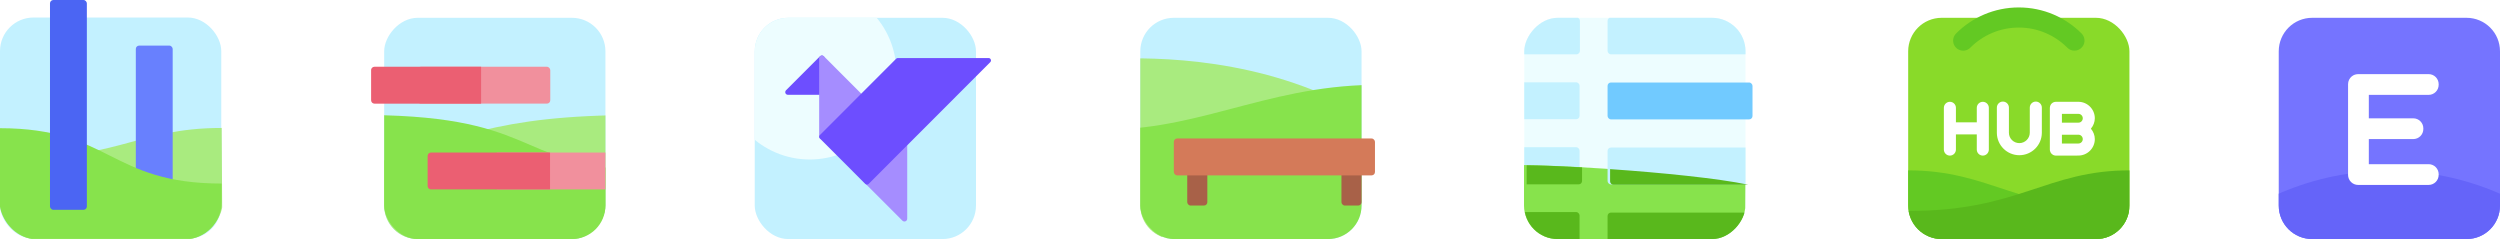 <?xml version="1.0" encoding="UTF-8" standalone="no"?>
<!-- Created with Inkscape (http://www.inkscape.org/) -->

<svg
   xmlns:dc="http://purl.org/dc/elements/1.1/"
   xmlns:cc="http://creativecommons.org/ns#"
   xmlns:rdf="http://www.w3.org/1999/02/22-rdf-syntax-ns#"
   xmlns:svg="http://www.w3.org/2000/svg"
   xmlns="http://www.w3.org/2000/svg"
   xmlns:sodipodi="http://sodipodi.sourceforge.net/DTD/sodipodi-0.dtd"
   xmlns:inkscape="http://www.inkscape.org/namespaces/inkscape"
   width="3728.551"
   height="356.552"
   viewBox="0 0 986.513 94.338"
   version="1.1"
   id="svg1729"
   inkscape:version="0.92.2 5c3e80d, 2017-08-06"
   sodipodi:docname="all-logos.svg">
  <defs
     id="defs1723">
    <clipPath
       clipPathUnits="userSpaceOnUse"
       id="clipPath1192">
      <rect
         ry="7.938"
         y="-221.813"
         x="-338.767"
         height="79.375"
         width="79.375"
         id="rect1194"
         style="opacity:1;vector-effect:none;fill:#ffea69;fill-opacity:1;stroke:none;stroke-width:3.969;stroke-linecap:butt;stroke-linejoin:miter;stroke-miterlimit:4;stroke-dasharray:none;stroke-dashoffset:0;stroke-opacity:1;paint-order:normal" />
    </clipPath>
    <clipPath
       clipPathUnits="userSpaceOnUse"
       id="clipPath1200">
      <rect
         ry="7.938"
         y="-221.871"
         x="108.832"
         height="79.375"
         width="79.375"
         id="rect1202"
         style="opacity:1;vector-effect:none;fill:#ffea69;fill-opacity:1;stroke:none;stroke-width:3.969;stroke-linecap:butt;stroke-linejoin:miter;stroke-miterlimit:4;stroke-dasharray:none;stroke-dashoffset:0;stroke-opacity:1;paint-order:normal" />
    </clipPath>
    <clipPath
       clipPathUnits="userSpaceOnUse"
       id="clipPath1184">
      <rect
         ry="6.469"
         style="opacity:1;vector-effect:none;fill:#ffea69;fill-opacity:1;stroke:none;stroke-width:3.234;stroke-linecap:butt;stroke-linejoin:miter;stroke-miterlimit:4;stroke-dasharray:none;stroke-dashoffset:0;stroke-opacity:1;paint-order:normal"
         id="rect1186"
         width="64.689"
         height="64.689"
         x="55.203"
         y="72.519" />
    </clipPath>
    <filter
       inkscape:collect="always"
       style="color-interpolation-filters:sRGB"
       id="filter13121"
       x="-0.01"
       width="1.02"
       y="-0.012"
       height="1.024">
      <feGaussianBlur
         inkscape:collect="always"
         stdDeviation="0.318"
         id="feGaussianBlur13123" />
    </filter>
    <clipPath
       clipPathUnits="userSpaceOnUse"
       id="clipPath3557">
      <rect
         ry="13.229"
         style="opacity:1;vector-effect:none;fill:#b1e6ff;fill-opacity:1;stroke:none;stroke-width:3.969;stroke-linecap:butt;stroke-linejoin:miter;stroke-miterlimit:4;stroke-dasharray:none;stroke-dashoffset:0;stroke-opacity:1;paint-order:normal"
         id="rect3559"
         width="79.434"
         height="79.434"
         x="-338.578"
         y="-222.045"
         rx="13.229" />
    </clipPath>
    <clipPath
       clipPathUnits="userSpaceOnUse"
       id="clipPath3720">
      <rect
         style="opacity:1;vector-effect:none;fill:#97f1c5;fill-opacity:1;stroke:none;stroke-width:3.969;stroke-linecap:butt;stroke-linejoin:miter;stroke-miterlimit:4;stroke-dasharray:none;stroke-dashoffset:0;stroke-opacity:1"
         id="rect3722"
         width="87.312"
         height="87.312"
         x="-164.199"
         y="-244.04"
         inkscape:export-xdpi="113.881"
         inkscape:export-ydpi="113.881"
         ry="13.229"
         rx="13.229" />
    </clipPath>
    <clipPath
       clipPathUnits="userSpaceOnUse"
       id="clipPath3752">
      <rect
         y="-245.11"
         x="-11.884"
         height="87.312"
         width="87.312"
         id="rect3754"
         style="opacity:1;vector-effect:none;fill:#85daff;fill-opacity:1;stroke:none;stroke-width:3.969;stroke-linecap:butt;stroke-linejoin:miter;stroke-miterlimit:4;stroke-dasharray:none;stroke-dashoffset:0;stroke-opacity:1;paint-order:normal"
         ry="13.229"
         rx="13.229" />
    </clipPath>
    <clipPath
       clipPathUnits="userSpaceOnUse"
       id="clipPath3837">
      <rect
         rx="13.229"
         ry="13.229"
         y="-245.363"
         x="-8.095"
         height="87.312"
         width="87.312"
         id="rect3839"
         style="opacity:1;vector-effect:none;fill:#c6fcf0;fill-opacity:1;stroke:none;stroke-width:1.746;stroke-linecap:butt;stroke-linejoin:miter;stroke-miterlimit:4;stroke-dasharray:none;stroke-dashoffset:0;stroke-opacity:1;paint-order:normal" />
    </clipPath>
    <clipPath
       clipPathUnits="userSpaceOnUse"
       id="clipPath3841">
      <rect
         rx="13.229"
         ry="13.229"
         y="-245.363"
         x="-8.095"
         height="87.312"
         width="87.312"
         id="rect3843"
         style="opacity:1;vector-effect:none;fill:#c6fcf0;fill-opacity:1;stroke:none;stroke-width:1.746;stroke-linecap:butt;stroke-linejoin:miter;stroke-miterlimit:4;stroke-dasharray:none;stroke-dashoffset:0;stroke-opacity:1;paint-order:normal" />
    </clipPath>
    <clipPath
       clipPathUnits="userSpaceOnUse"
       id="clipPath1792">
      <rect
         rx="13.229"
         ry="13.229"
         y="-306.118"
         x="-487.005"
         height="87.312"
         width="87.312"
         id="rect1794"
         style="opacity:1;vector-effect:none;fill:#ffd745;fill-opacity:1;stroke:none;stroke-width:3.969;stroke-linecap:butt;stroke-linejoin:miter;stroke-miterlimit:4;stroke-dasharray:none;stroke-dashoffset:0;stroke-opacity:1;paint-order:normal"
         transform="rotate(90)" />
    </clipPath>
    <clipPath
       clipPathUnits="userSpaceOnUse"
       id="clipPath1871">
      <rect
         rx="13.229"
         ry="13.229"
         y="-341.155"
         x="-502.009"
         height="87.312"
         width="87.312"
         id="rect1873"
         style="opacity:1;vector-effect:none;fill:#e0e2fb;fill-opacity:1;stroke:none;stroke-width:3.969;stroke-linecap:butt;stroke-linejoin:miter;stroke-miterlimit:4;stroke-dasharray:none;stroke-dashoffset:0;stroke-opacity:1;paint-order:normal"
         transform="rotate(90)" />
    </clipPath>
    <clipPath
       clipPathUnits="userSpaceOnUse"
       id="clipPath1879">
      <rect
         rx="13.229"
         ry="13.229"
         y="-341.155"
         x="-502.009"
         height="87.312"
         width="87.312"
         id="rect1881"
         style="opacity:1;vector-effect:none;fill:#e0e2fb;fill-opacity:1;stroke:none;stroke-width:3.969;stroke-linecap:butt;stroke-linejoin:miter;stroke-miterlimit:4;stroke-dasharray:none;stroke-dashoffset:0;stroke-opacity:1;paint-order:normal"
         transform="rotate(90)" />
    </clipPath>
    <clipPath
       clipPathUnits="userSpaceOnUse"
       id="clipPath1883">
      <rect
         rx="13.229"
         ry="13.229"
         y="-341.155"
         x="-502.009"
         height="87.312"
         width="87.312"
         id="rect1885"
         style="opacity:1;vector-effect:none;fill:#e0e2fb;fill-opacity:1;stroke:none;stroke-width:3.969;stroke-linecap:butt;stroke-linejoin:miter;stroke-miterlimit:4;stroke-dasharray:none;stroke-dashoffset:0;stroke-opacity:1;paint-order:normal"
         transform="rotate(90)" />
    </clipPath>
    <clipPath
       clipPathUnits="userSpaceOnUse"
       id="clipPath1887">
      <rect
         rx="13.229"
         ry="13.229"
         y="-341.155"
         x="-502.009"
         height="87.312"
         width="87.312"
         id="rect1889"
         style="opacity:1;vector-effect:none;fill:#e0e2fb;fill-opacity:1;stroke:none;stroke-width:3.969;stroke-linecap:butt;stroke-linejoin:miter;stroke-miterlimit:4;stroke-dasharray:none;stroke-dashoffset:0;stroke-opacity:1;paint-order:normal"
         transform="rotate(90)" />
    </clipPath>
    <clipPath
       clipPathUnits="userSpaceOnUse"
       id="clipPath1891">
      <rect
         rx="13.229"
         ry="13.229"
         y="-341.155"
         x="-502.009"
         height="87.312"
         width="87.312"
         id="rect1893"
         style="opacity:1;vector-effect:none;fill:#e0e2fb;fill-opacity:1;stroke:none;stroke-width:3.969;stroke-linecap:butt;stroke-linejoin:miter;stroke-miterlimit:4;stroke-dasharray:none;stroke-dashoffset:0;stroke-opacity:1;paint-order:normal"
         transform="rotate(90)" />
    </clipPath>
    <clipPath
       clipPathUnits="userSpaceOnUse"
       id="clipPath1895">
      <rect
         rx="13.229"
         ry="13.229"
         y="-341.155"
         x="-502.009"
         height="87.312"
         width="87.312"
         id="rect1897"
         style="opacity:1;vector-effect:none;fill:#e0e2fb;fill-opacity:1;stroke:none;stroke-width:3.969;stroke-linecap:butt;stroke-linejoin:miter;stroke-miterlimit:4;stroke-dasharray:none;stroke-dashoffset:0;stroke-opacity:1;paint-order:normal"
         transform="rotate(90)" />
    </clipPath>
    <clipPath
       clipPathUnits="userSpaceOnUse"
       id="clipPath1899">
      <rect
         rx="13.229"
         ry="13.229"
         y="-341.155"
         x="-502.009"
         height="87.312"
         width="87.312"
         id="rect1901"
         style="opacity:1;vector-effect:none;fill:#e0e2fb;fill-opacity:1;stroke:none;stroke-width:3.969;stroke-linecap:butt;stroke-linejoin:miter;stroke-miterlimit:4;stroke-dasharray:none;stroke-dashoffset:0;stroke-opacity:1;paint-order:normal"
         transform="rotate(90)" />
    </clipPath>
    <clipPath
       clipPathUnits="userSpaceOnUse"
       id="clipPath1903">
      <rect
         rx="13.229"
         ry="13.229"
         y="-341.155"
         x="-502.009"
         height="87.312"
         width="87.312"
         id="rect1905"
         style="opacity:1;vector-effect:none;fill:#e0e2fb;fill-opacity:1;stroke:none;stroke-width:3.969;stroke-linecap:butt;stroke-linejoin:miter;stroke-miterlimit:4;stroke-dasharray:none;stroke-dashoffset:0;stroke-opacity:1;paint-order:normal"
         transform="rotate(90)" />
    </clipPath>
    <clipPath
       clipPathUnits="userSpaceOnUse"
       id="clipPath1973">
      <rect
         rx="13.229"
         ry="13.229"
         y="-341.155"
         x="-502.009"
         height="87.312"
         width="87.312"
         id="rect1975"
         style="opacity:1;vector-effect:none;fill:#97f1c5;fill-opacity:1;stroke:none;stroke-width:3.969;stroke-linecap:butt;stroke-linejoin:miter;stroke-miterlimit:4;stroke-dasharray:none;stroke-dashoffset:0;stroke-opacity:1;paint-order:normal"
         transform="rotate(90)" />
    </clipPath>
    <clipPath
       clipPathUnits="userSpaceOnUse"
       id="clipPath1899-8">
      <rect
         rx="13.229"
         ry="13.229"
         y="-341.155"
         x="-502.009"
         height="87.312"
         width="87.312"
         id="rect1901-7"
         style="opacity:1;vector-effect:none;fill:#e0e2fb;fill-opacity:1;stroke:none;stroke-width:3.969;stroke-linecap:butt;stroke-linejoin:miter;stroke-miterlimit:4;stroke-dasharray:none;stroke-dashoffset:0;stroke-opacity:1;paint-order:normal"
         transform="rotate(90)" />
    </clipPath>
    <clipPath
       clipPathUnits="userSpaceOnUse"
       id="clipPath1899-8-9">
      <rect
         rx="13.229"
         ry="13.229"
         y="-341.155"
         x="-502.009"
         height="87.312"
         width="87.312"
         id="rect1901-7-2"
         style="opacity:1;vector-effect:none;fill:#e0e2fb;fill-opacity:1;stroke:none;stroke-width:3.969;stroke-linecap:butt;stroke-linejoin:miter;stroke-miterlimit:4;stroke-dasharray:none;stroke-dashoffset:0;stroke-opacity:1;paint-order:normal"
         transform="rotate(90)" />
    </clipPath>
    <clipPath
       clipPathUnits="userSpaceOnUse"
       id="clipPath2409">
      <rect
         transform="rotate(90)"
         style="opacity:1;vector-effect:none;fill:#2db30b;fill-opacity:1;stroke:none;stroke-width:3.969;stroke-linecap:butt;stroke-linejoin:miter;stroke-miterlimit:4;stroke-dasharray:none;stroke-dashoffset:0;stroke-opacity:1;paint-order:normal"
         id="rect2411"
         width="87.312"
         height="87.312"
         x="70.077"
         y="-368.239"
         ry="13.229"
         rx="13.229" />
    </clipPath>
    <clipPath
       clipPathUnits="userSpaceOnUse"
       id="clipPath1284">
      <rect
         style="opacity:1;vector-effect:none;fill:#cccccc;fill-opacity:1;stroke:none;stroke-width:13.229;stroke-linecap:butt;stroke-linejoin:miter;stroke-miterlimit:4;stroke-dasharray:none;stroke-dashoffset:0;stroke-opacity:1;paint-order:normal"
         id="rect1286"
         width="87.313"
         height="87.312"
         x="767.122"
         y="-33.611"
         rx="13.229"
         ry="13.229" />
    </clipPath>
    <clipPath
       clipPathUnits="userSpaceOnUse"
       id="clipPath1288">
      <rect
         style="opacity:1;vector-effect:none;fill:#cccccc;fill-opacity:1;stroke:none;stroke-width:13.229;stroke-linecap:butt;stroke-linejoin:miter;stroke-miterlimit:4;stroke-dasharray:none;stroke-dashoffset:0;stroke-opacity:1;paint-order:normal"
         id="rect1290"
         width="87.313"
         height="87.312"
         x="767.122"
         y="-33.611"
         rx="13.229"
         ry="13.229"
         transform="rotate(-90)" />
    </clipPath>
    <clipPath
       clipPathUnits="userSpaceOnUse"
       id="clipPath1292">
      <rect
         style="opacity:1;vector-effect:none;fill:#cccccc;fill-opacity:1;stroke:none;stroke-width:13.229;stroke-linecap:butt;stroke-linejoin:miter;stroke-miterlimit:4;stroke-dasharray:none;stroke-dashoffset:0;stroke-opacity:1;paint-order:normal"
         id="rect1294"
         width="87.313"
         height="87.313"
         x="767.122"
         y="-33.611"
         rx="13.229"
         ry="13.229"
         transform="matrix(-0.707,0.707,0.707,0.707,0,0)" />
    </clipPath>
    <clipPath
       clipPathUnits="userSpaceOnUse"
       id="clipPath1296">
      <rect
         style="opacity:1;vector-effect:none;fill:#cccccc;fill-opacity:1;stroke:none;stroke-width:13.229;stroke-linecap:butt;stroke-linejoin:miter;stroke-miterlimit:4;stroke-dasharray:none;stroke-dashoffset:0;stroke-opacity:1;paint-order:normal"
         id="rect1298"
         width="87.313"
         height="87.312"
         x="767.122"
         y="-33.611"
         rx="13.229"
         ry="13.229"
         transform="rotate(-45)" />
    </clipPath>
    <clipPath
       clipPathUnits="userSpaceOnUse"
       id="clipPath1323">
      <rect
         ry="13.229"
         rx="13.229"
         y="-33.611"
         x="767.122"
         height="87.312"
         width="87.312"
         id="rect1325"
         style="opacity:1;vector-effect:none;fill:#c3f1ff;fill-opacity:1;stroke:none;stroke-width:15.875;stroke-linecap:butt;stroke-linejoin:miter;stroke-miterlimit:4;stroke-dasharray:none;stroke-dashoffset:0;stroke-opacity:1;paint-order:normal" />
    </clipPath>
    <clipPath
       clipPathUnits="userSpaceOnUse"
       id="clipPath1335">
      <rect
         ry="13.229"
         rx="13.229"
         y="-33.611"
         x="767.122"
         height="87.312"
         width="87.312"
         id="rect1337"
         style="opacity:1;vector-effect:none;fill:#c3f1ff;fill-opacity:1;stroke:none;stroke-width:15.875;stroke-linecap:butt;stroke-linejoin:miter;stroke-miterlimit:4;stroke-dasharray:none;stroke-dashoffset:0;stroke-opacity:1;paint-order:normal" />
    </clipPath>
    <clipPath
       clipPathUnits="userSpaceOnUse"
       id="clipPath1615">
      <rect
         ry="13.229"
         rx="13.229"
         y="-27.61"
         x="1137.025"
         height="87.313"
         width="87.313"
         id="rect1617"
         style="opacity:1;vector-effect:none;fill:none;fill-opacity:1;stroke:#808080;stroke-width:0.529;stroke-linecap:round;stroke-linejoin:miter;stroke-miterlimit:4;stroke-dasharray:none;stroke-dashoffset:0;stroke-opacity:1;paint-order:normal" />
    </clipPath>
    <clipPath
       clipPathUnits="userSpaceOnUse"
       id="clipPath1619">
      <rect
         ry="13.229"
         rx="13.229"
         y="-27.61"
         x="1137.025"
         height="87.313"
         width="87.313"
         id="rect1621"
         style="opacity:1;vector-effect:none;fill:none;fill-opacity:1;stroke:#808080;stroke-width:0.529;stroke-linecap:round;stroke-linejoin:miter;stroke-miterlimit:4;stroke-dasharray:none;stroke-dashoffset:0;stroke-opacity:1;paint-order:normal" />
    </clipPath>
    <clipPath
       clipPathUnits="userSpaceOnUse"
       id="clipPath1623">
      <rect
         ry="13.229"
         rx="13.229"
         y="-27.61"
         x="1137.025"
         height="87.313"
         width="87.313"
         id="rect1625"
         style="opacity:1;vector-effect:none;fill:none;fill-opacity:1;stroke:#808080;stroke-width:0.529;stroke-linecap:round;stroke-linejoin:miter;stroke-miterlimit:4;stroke-dasharray:none;stroke-dashoffset:0;stroke-opacity:1;paint-order:normal" />
    </clipPath>
    <clipPath
       clipPathUnits="userSpaceOnUse"
       id="clipPath1627">
      <rect
         ry="13.229"
         rx="13.229"
         y="-27.61"
         x="1137.025"
         height="87.313"
         width="87.313"
         id="rect1629"
         style="opacity:1;vector-effect:none;fill:none;fill-opacity:1;stroke:#808080;stroke-width:0.529;stroke-linecap:round;stroke-linejoin:miter;stroke-miterlimit:4;stroke-dasharray:none;stroke-dashoffset:0;stroke-opacity:1;paint-order:normal" />
    </clipPath>
    <clipPath
       clipPathUnits="userSpaceOnUse"
       id="clipPath1631">
      <rect
         ry="13.229"
         rx="13.229"
         y="-27.61"
         x="1137.025"
         height="87.313"
         width="87.313"
         id="rect1633"
         style="opacity:1;vector-effect:none;fill:none;fill-opacity:1;stroke:#808080;stroke-width:0.529;stroke-linecap:round;stroke-linejoin:miter;stroke-miterlimit:4;stroke-dasharray:none;stroke-dashoffset:0;stroke-opacity:1;paint-order:normal" />
    </clipPath>
    <clipPath
       clipPathUnits="userSpaceOnUse"
       id="clipPath1635">
      <rect
         ry="13.229"
         rx="13.229"
         y="-27.61"
         x="1137.025"
         height="87.313"
         width="87.313"
         id="rect1637"
         style="opacity:1;vector-effect:none;fill:none;fill-opacity:1;stroke:#808080;stroke-width:0.529;stroke-linecap:round;stroke-linejoin:miter;stroke-miterlimit:4;stroke-dasharray:none;stroke-dashoffset:0;stroke-opacity:1;paint-order:normal" />
    </clipPath>
    <clipPath
       clipPathUnits="userSpaceOnUse"
       id="clipPath1639">
      <rect
         ry="13.229"
         rx="13.229"
         y="-27.61"
         x="1137.025"
         height="87.313"
         width="87.313"
         id="rect1641"
         style="opacity:1;vector-effect:none;fill:none;fill-opacity:1;stroke:#808080;stroke-width:0.529;stroke-linecap:round;stroke-linejoin:miter;stroke-miterlimit:4;stroke-dasharray:none;stroke-dashoffset:0;stroke-opacity:1;paint-order:normal" />
    </clipPath>
    <clipPath
       clipPathUnits="userSpaceOnUse"
       id="clipPath1639-6">
      <rect
         ry="13.229"
         rx="13.229"
         y="-27.61"
         x="1137.025"
         height="87.313"
         width="87.313"
         id="rect1641-2"
         style="opacity:1;vector-effect:none;fill:none;fill-opacity:1;stroke:#808080;stroke-width:0.529;stroke-linecap:round;stroke-linejoin:miter;stroke-miterlimit:4;stroke-dasharray:none;stroke-dashoffset:0;stroke-opacity:1;paint-order:normal" />
    </clipPath>
    <clipPath
       clipPathUnits="userSpaceOnUse"
       id="clipPath1639-1">
      <rect
         ry="13.229"
         rx="13.229"
         y="-27.61"
         x="1137.025"
         height="87.313"
         width="87.313"
         id="rect1641-27"
         style="opacity:1;vector-effect:none;fill:none;fill-opacity:1;stroke:#808080;stroke-width:0.529;stroke-linecap:round;stroke-linejoin:miter;stroke-miterlimit:4;stroke-dasharray:none;stroke-dashoffset:0;stroke-opacity:1;paint-order:normal" />
    </clipPath>
    <clipPath
       clipPathUnits="userSpaceOnUse"
       id="clipPath1795">
      <rect
         ry="13.229"
         rx="13.229"
         y="-34.358"
         x="1286.379"
         height="87.312"
         width="87.312"
         id="rect1797"
         style="opacity:1;vector-effect:none;fill:#145478;fill-opacity:1;stroke:none;stroke-width:2.646;stroke-linecap:round;stroke-linejoin:miter;stroke-miterlimit:4;stroke-dasharray:none;stroke-dashoffset:0;stroke-opacity:1;paint-order:normal" />
    </clipPath>
    <clipPath
       clipPathUnits="userSpaceOnUse"
       id="clipPath1795-9">
      <rect
         ry="13.229"
         rx="13.229"
         y="-34.358"
         x="1286.379"
         height="87.312"
         width="87.312"
         id="rect1797-3"
         style="opacity:1;vector-effect:none;fill:#145478;fill-opacity:1;stroke:none;stroke-width:2.646;stroke-linecap:round;stroke-linejoin:miter;stroke-miterlimit:4;stroke-dasharray:none;stroke-dashoffset:0;stroke-opacity:1;paint-order:normal" />
    </clipPath>
    <clipPath
       clipPathUnits="userSpaceOnUse"
       id="clipPath1795-9-6">
      <rect
         ry="13.229"
         rx="13.229"
         y="-34.358"
         x="1286.379"
         height="87.312"
         width="87.312"
         id="rect1797-3-0"
         style="opacity:1;vector-effect:none;fill:#145478;fill-opacity:1;stroke:none;stroke-width:2.646;stroke-linecap:round;stroke-linejoin:miter;stroke-miterlimit:4;stroke-dasharray:none;stroke-dashoffset:0;stroke-opacity:1;paint-order:normal" />
    </clipPath>
    <clipPath
       clipPathUnits="userSpaceOnUse"
       id="clipPath1252">
      <g
         id="g1262"
         transform="matrix(1,0,0,1,279.192,438.783)"
         style="stroke-width:1">
        <g
           transform="translate(-25.731,-0.132)"
           id="g1258"
           style="stroke-width:1">
          <g
             id="g1256"
             transform="translate(-95.25)"
             style="stroke-width:1">
            <path
               inkscape:connector-curvature="0"
               id="path1254"
               d="m 1501.185,130.703 h 60.854 c 7.329,0 13.229,5.9 13.229,13.229 v 60.854 c 0,7.329 -5.9,13.229 -13.229,13.229 h -60.854 c -7.329,0 -13.229,-5.9 -13.229,-13.229 v -60.854 c 0,-7.329 5.9,-13.229 13.229,-13.229 z"
               style="opacity:1;vector-effect:none;fill:#6d4eff;fill-opacity:1;stroke:none;stroke-width:3.969;stroke-linecap:butt;stroke-linejoin:miter;stroke-miterlimit:4;stroke-dasharray:none;stroke-dashoffset:0;stroke-opacity:1;paint-order:normal"
               sodipodi:nodetypes="sssssssss" />
          </g>
        </g>
        <g
           style="stroke-width:0.987"
           transform="matrix(1.013,0,0,1.013,-144.013,-2.291)"
           id="g1260" />
      </g>
    </clipPath>
    <clipPath
       clipPathUnits="userSpaceOnUse"
       id="clipPath1551">
      <rect
         rx="13.229"
         ry="13.229"
         y="543.396"
         x="353.64"
         height="87.312"
         width="87.313"
         id="rect1553"
         style="opacity:1;vector-effect:none;fill:#c3f1ff;fill-opacity:1;stroke:none;stroke-width:0.529;stroke-linecap:round;stroke-linejoin:miter;stroke-miterlimit:4;stroke-dasharray:none;stroke-dashoffset:0;stroke-opacity:1;paint-order:normal" />
    </clipPath>
    <clipPath
       clipPathUnits="userSpaceOnUse"
       id="clipPath1581">
      <rect
         rx="13.229"
         ry="13.229"
         y="543.396"
         x="353.64"
         height="87.312"
         width="87.313"
         id="rect1579"
         style="opacity:1;vector-effect:none;fill:#c3f1ff;fill-opacity:1;stroke:none;stroke-width:0.529;stroke-linecap:round;stroke-linejoin:miter;stroke-miterlimit:4;stroke-dasharray:none;stroke-dashoffset:0;stroke-opacity:1;paint-order:normal" />
    </clipPath>
    <clipPath
       clipPathUnits="userSpaceOnUse"
       id="clipPath1551-5">
      <rect
         rx="13.229"
         ry="13.229"
         y="543.396"
         x="353.64"
         height="87.312"
         width="87.313"
         id="rect1553-9"
         style="opacity:1;vector-effect:none;fill:#c3f1ff;fill-opacity:1;stroke:none;stroke-width:0.529;stroke-linecap:round;stroke-linejoin:miter;stroke-miterlimit:4;stroke-dasharray:none;stroke-dashoffset:0;stroke-opacity:1;paint-order:normal" />
    </clipPath>
    <clipPath
       clipPathUnits="userSpaceOnUse"
       id="clipPath1612">
      <rect
         rx="13.229"
         ry="13.229"
         y="543.396"
         x="353.64"
         height="87.312"
         width="87.313"
         id="rect1610"
         style="opacity:1;vector-effect:none;fill:#c3f1ff;fill-opacity:1;stroke:none;stroke-width:0.529;stroke-linecap:round;stroke-linejoin:miter;stroke-miterlimit:4;stroke-dasharray:none;stroke-dashoffset:0;stroke-opacity:1;paint-order:normal" />
    </clipPath>
    <clipPath
       clipPathUnits="userSpaceOnUse"
       id="clipPath1551-5-4">
      <rect
         rx="13.229"
         ry="13.229"
         y="543.396"
         x="353.64"
         height="87.312"
         width="87.313"
         id="rect1553-9-9"
         style="opacity:1;vector-effect:none;fill:#c3f1ff;fill-opacity:1;stroke:none;stroke-width:0.529;stroke-linecap:round;stroke-linejoin:miter;stroke-miterlimit:4;stroke-dasharray:none;stroke-dashoffset:0;stroke-opacity:1;paint-order:normal" />
    </clipPath>
    <clipPath
       clipPathUnits="userSpaceOnUse"
       id="clipPath1688">
      <rect
         rx="13.229"
         ry="13.229"
         y="543.396"
         x="353.64"
         height="87.312"
         width="87.313"
         id="rect1686"
         style="opacity:1;vector-effect:none;fill:#c3f1ff;fill-opacity:1;stroke:none;stroke-width:0.529;stroke-linecap:round;stroke-linejoin:miter;stroke-miterlimit:4;stroke-dasharray:none;stroke-dashoffset:0;stroke-opacity:1;paint-order:normal" />
    </clipPath>
    <clipPath
       clipPathUnits="userSpaceOnUse"
       id="clipPath1551-2">
      <rect
         rx="13.229"
         ry="13.229"
         y="543.396"
         x="353.64"
         height="87.312"
         width="87.313"
         id="rect1553-8"
         style="opacity:1;vector-effect:none;fill:#c3f1ff;fill-opacity:1;stroke:none;stroke-width:0.529;stroke-linecap:round;stroke-linejoin:miter;stroke-miterlimit:4;stroke-dasharray:none;stroke-dashoffset:0;stroke-opacity:1;paint-order:normal" />
    </clipPath>
    <clipPath
       clipPathUnits="userSpaceOnUse"
       id="clipPath1768">
      <rect
         rx="13.229"
         ry="13.229"
         y="543.396"
         x="353.64"
         height="87.312"
         width="87.313"
         id="rect1766"
         style="opacity:1;vector-effect:none;fill:#c3f1ff;fill-opacity:1;stroke:none;stroke-width:0.529;stroke-linecap:round;stroke-linejoin:miter;stroke-miterlimit:4;stroke-dasharray:none;stroke-dashoffset:0;stroke-opacity:1;paint-order:normal" />
    </clipPath>
    <clipPath
       clipPathUnits="userSpaceOnUse"
       id="clipPath3841-7">
      <rect
         rx="13.229"
         ry="13.229"
         y="-245.363"
         x="-8.095"
         height="87.312"
         width="87.312"
         id="rect3843-0"
         style="opacity:1;vector-effect:none;fill:#c6fcf0;fill-opacity:1;stroke:none;stroke-width:1.746;stroke-linecap:butt;stroke-linejoin:miter;stroke-miterlimit:4;stroke-dasharray:none;stroke-dashoffset:0;stroke-opacity:1;paint-order:normal" />
    </clipPath>
    <clipPath
       clipPathUnits="userSpaceOnUse"
       id="clipPath3837-9">
      <rect
         rx="13.229"
         ry="13.229"
         y="-245.363"
         x="-8.095"
         height="87.312"
         width="87.312"
         id="rect3839-3"
         style="opacity:1;vector-effect:none;fill:#c6fcf0;fill-opacity:1;stroke:none;stroke-width:1.746;stroke-linecap:butt;stroke-linejoin:miter;stroke-miterlimit:4;stroke-dasharray:none;stroke-dashoffset:0;stroke-opacity:1;paint-order:normal" />
    </clipPath>
    <clipPath
       clipPathUnits="userSpaceOnUse"
       id="clipPath3557-1">
      <rect
         ry="13.229"
         style="opacity:1;vector-effect:none;fill:#b1e6ff;fill-opacity:1;stroke:none;stroke-width:3.969;stroke-linecap:butt;stroke-linejoin:miter;stroke-miterlimit:4;stroke-dasharray:none;stroke-dashoffset:0;stroke-opacity:1;paint-order:normal"
         id="rect3559-2"
         width="79.434"
         height="79.434"
         x="-338.578"
         y="-222.045"
         rx="13.229" />
    </clipPath>
    <clipPath
       clipPathUnits="userSpaceOnUse"
       id="clipPath3087">
      <rect
         ry="13.229"
         style="opacity:1;vector-effect:none;fill:#b1e6ff;fill-opacity:1;stroke:none;stroke-width:3.969;stroke-linecap:butt;stroke-linejoin:miter;stroke-miterlimit:4;stroke-dasharray:none;stroke-dashoffset:0;stroke-opacity:1;paint-order:normal"
         id="rect3085"
         width="79.434"
         height="79.434"
         x="-338.578"
         y="-222.045"
         rx="13.229" />
    </clipPath>
    <clipPath
       clipPathUnits="userSpaceOnUse"
       id="clipPath3720-2">
      <rect
         style="opacity:1;vector-effect:none;fill:#97f1c5;fill-opacity:1;stroke:none;stroke-width:3.969;stroke-linecap:butt;stroke-linejoin:miter;stroke-miterlimit:4;stroke-dasharray:none;stroke-dashoffset:0;stroke-opacity:1"
         id="rect3722-9"
         width="87.312"
         height="87.312"
         x="-164.199"
         y="-244.04"
         inkscape:export-xdpi="113.881"
         inkscape:export-ydpi="113.881"
         ry="13.229"
         rx="13.229" />
    </clipPath>
    <clipPath
       clipPathUnits="userSpaceOnUse"
       id="clipPath3752-5">
      <rect
         y="-245.11"
         x="-11.884"
         height="87.312"
         width="87.312"
         id="rect3754-6"
         style="opacity:1;vector-effect:none;fill:#85daff;fill-opacity:1;stroke:none;stroke-width:3.969;stroke-linecap:butt;stroke-linejoin:miter;stroke-miterlimit:4;stroke-dasharray:none;stroke-dashoffset:0;stroke-opacity:1;paint-order:normal"
         ry="13.229"
         rx="13.229" />
    </clipPath>
    <clipPath
       clipPathUnits="userSpaceOnUse"
       id="clipPath2409-36">
      <rect
         transform="rotate(90)"
         style="opacity:1;vector-effect:none;fill:#2db30b;fill-opacity:1;stroke:none;stroke-width:3.969;stroke-linecap:butt;stroke-linejoin:miter;stroke-miterlimit:4;stroke-dasharray:none;stroke-dashoffset:0;stroke-opacity:1;paint-order:normal"
         id="rect2411-7"
         width="87.312"
         height="87.312"
         x="70.077"
         y="-368.239"
         ry="13.229"
         rx="13.229" />
    </clipPath>
    <clipPath
       clipPathUnits="userSpaceOnUse"
       id="clipPath1899-8-9-5">
      <rect
         rx="13.229"
         ry="13.229"
         y="-341.155"
         x="-502.009"
         height="87.312"
         width="87.312"
         id="rect1901-7-2-3"
         style="opacity:1;vector-effect:none;fill:#e0e2fb;fill-opacity:1;stroke:none;stroke-width:3.969;stroke-linecap:butt;stroke-linejoin:miter;stroke-miterlimit:4;stroke-dasharray:none;stroke-dashoffset:0;stroke-opacity:1;paint-order:normal"
         transform="rotate(90)" />
    </clipPath>
    <clipPath
       clipPathUnits="userSpaceOnUse"
       id="clipPath1252-9">
      <g
         id="g1262-3"
         transform="matrix(1,0,0,1,279.192,438.783)"
         style="stroke-width:1">
        <g
           transform="translate(-25.731,-0.132)"
           id="g1258-7"
           style="stroke-width:1">
          <g
             id="g1256-4"
             transform="translate(-95.25)"
             style="stroke-width:1">
            <path
               inkscape:connector-curvature="0"
               id="path1254-5"
               d="m 1501.185,130.703 h 60.854 c 7.329,0 13.229,5.9 13.229,13.229 v 60.854 c 0,7.329 -5.9,13.229 -13.229,13.229 h -60.854 c -7.329,0 -13.229,-5.9 -13.229,-13.229 v -60.854 c 0,-7.329 5.9,-13.229 13.229,-13.229 z"
               style="opacity:1;vector-effect:none;fill:#6d4eff;fill-opacity:1;stroke:none;stroke-width:3.969;stroke-linecap:butt;stroke-linejoin:miter;stroke-miterlimit:4;stroke-dasharray:none;stroke-dashoffset:0;stroke-opacity:1;paint-order:normal"
               sodipodi:nodetypes="sssssssss" />
          </g>
        </g>
        <g
           style="stroke-width:0.987"
           transform="matrix(1.013,0,0,1.013,-144.013,-2.291)"
           id="g1260-2" />
      </g>
    </clipPath>
    <clipPath
       clipPathUnits="userSpaceOnUse"
       id="clipPath1252-5">
      <g
         id="g1262-5"
         transform="matrix(1,0,0,1,279.192,438.783)"
         style="stroke-width:1">
        <g
           transform="translate(-25.731,-0.132)"
           id="g1258-4"
           style="stroke-width:1">
          <g
             id="g1256-7"
             transform="translate(-95.25)"
             style="stroke-width:1">
            <path
               inkscape:connector-curvature="0"
               id="path1254-6"
               d="m 1501.185,130.703 h 60.854 c 7.329,0 13.229,5.9 13.229,13.229 v 60.854 c 0,7.329 -5.9,13.229 -13.229,13.229 h -60.854 c -7.329,0 -13.229,-5.9 -13.229,-13.229 v -60.854 c 0,-7.329 5.9,-13.229 13.229,-13.229 z"
               style="opacity:1;vector-effect:none;fill:#6d4eff;fill-opacity:1;stroke:none;stroke-width:3.969;stroke-linecap:butt;stroke-linejoin:miter;stroke-miterlimit:4;stroke-dasharray:none;stroke-dashoffset:0;stroke-opacity:1;paint-order:normal"
               sodipodi:nodetypes="sssssssss" />
          </g>
        </g>
        <g
           style="stroke-width:0.987"
           transform="matrix(1.013,0,0,1.013,-144.013,-2.291)"
           id="g1260-5" />
      </g>
    </clipPath>
    <clipPath
       clipPathUnits="userSpaceOnUse"
       id="clipPath1215">
      <rect
         inkscape:export-ydpi="85.714287"
         inkscape:export-xdpi="85.714287"
         inkscape:export-filename="/home/raghu/Desktop/send/hub-c.png"
         style="opacity:1;vector-effect:none;fill:#89da29;fill-opacity:1;stroke:none;stroke-width:0.265px;stroke-linecap:butt;stroke-linejoin:miter;stroke-miterlimit:4;stroke-dasharray:none;stroke-dashoffset:0;stroke-opacity:1;paint-order:normal"
         id="rect1217"
         width="87.313"
         height="87.313"
         x="175.102"
         y="58.094"
         ry="13.229" />
    </clipPath>
    <clipPath
       clipPathUnits="userSpaceOnUse"
       id="clipPath1321">
      <rect
         ry="13.229"
         y="58.426"
         x="175.102"
         height="87.313"
         width="87.313"
         id="rect1323"
         style="opacity:1;vector-effect:none;fill:#5dbf1d;fill-opacity:1;stroke:none;stroke-width:0.265px;stroke-linecap:butt;stroke-linejoin:miter;stroke-miterlimit:4;stroke-dasharray:none;stroke-dashoffset:0;stroke-opacity:1;paint-order:normal"
         inkscape:export-filename="/home/raghu/Desktop/send/hub-c.png"
         inkscape:export-xdpi="85.714287"
         inkscape:export-ydpi="85.714287" />
    </clipPath>
    <clipPath
       clipPathUnits="userSpaceOnUse"
       id="clipPath1252-9-6">
      <g
         id="g1262-3-2"
         transform="matrix(1,0,0,1,279.192,438.783)"
         style="stroke-width:1">
        <g
           transform="translate(-25.731,-0.132)"
           id="g1258-7-9"
           style="stroke-width:1">
          <g
             id="g1256-4-1"
             transform="translate(-95.25)"
             style="stroke-width:1">
            <path
               inkscape:connector-curvature="0"
               id="path1254-5-2"
               d="m 1501.185,130.703 h 60.854 c 7.329,0 13.229,5.9 13.229,13.229 v 60.854 c 0,7.329 -5.9,13.229 -13.229,13.229 h -60.854 c -7.329,0 -13.229,-5.9 -13.229,-13.229 v -60.854 c 0,-7.329 5.9,-13.229 13.229,-13.229 z"
               style="opacity:1;vector-effect:none;fill:#6d4eff;fill-opacity:1;stroke:none;stroke-width:3.969;stroke-linecap:butt;stroke-linejoin:miter;stroke-miterlimit:4;stroke-dasharray:none;stroke-dashoffset:0;stroke-opacity:1;paint-order:normal"
               sodipodi:nodetypes="sssssssss" />
          </g>
        </g>
        <g
           style="stroke-width:0.987"
           transform="matrix(1.013,0,0,1.013,-144.013,-2.291)"
           id="g1260-2-7" />
      </g>
    </clipPath>
    <clipPath
       clipPathUnits="userSpaceOnUse"
       id="clipPath1252-9-6-9">
      <g
         id="g1262-3-2-3"
         transform="matrix(1,0,0,1,279.192,438.783)"
         style="stroke-width:1">
        <g
           transform="translate(-25.731,-0.132)"
           id="g1258-7-9-6"
           style="stroke-width:1">
          <g
             id="g1256-4-1-0"
             transform="translate(-95.25)"
             style="stroke-width:1">
            <path
               inkscape:connector-curvature="0"
               id="path1254-5-2-6"
               d="m 1501.185,130.703 h 60.854 c 7.329,0 13.229,5.9 13.229,13.229 v 60.854 c 0,7.329 -5.9,13.229 -13.229,13.229 h -60.854 c -7.329,0 -13.229,-5.9 -13.229,-13.229 v -60.854 c 0,-7.329 5.9,-13.229 13.229,-13.229 z"
               style="opacity:1;vector-effect:none;fill:#6d4eff;fill-opacity:1;stroke:none;stroke-width:3.969;stroke-linecap:butt;stroke-linejoin:miter;stroke-miterlimit:4;stroke-dasharray:none;stroke-dashoffset:0;stroke-opacity:1;paint-order:normal"
               sodipodi:nodetypes="sssssssss" />
          </g>
        </g>
        <g
           style="stroke-width:0.987"
           transform="matrix(1.013,0,0,1.013,-144.013,-2.291)"
           id="g1260-2-7-2" />
      </g>
    </clipPath>
    <clipPath
       clipPathUnits="userSpaceOnUse"
       id="clipPath1252-9-6-9-6">
      <g
         id="g1262-3-2-3-1"
         transform="matrix(1,0,0,1,279.192,438.783)"
         style="stroke-width:1">
        <g
           transform="translate(-25.731,-0.132)"
           id="g1258-7-9-6-8"
           style="stroke-width:1">
          <g
             id="g1256-4-1-0-7"
             transform="translate(-95.25)"
             style="stroke-width:1">
            <path
               inkscape:connector-curvature="0"
               id="path1254-5-2-6-9"
               d="m 1501.185,130.703 h 60.854 c 7.329,0 13.229,5.9 13.229,13.229 v 60.854 c 0,7.329 -5.9,13.229 -13.229,13.229 h -60.854 c -7.329,0 -13.229,-5.9 -13.229,-13.229 v -60.854 c 0,-7.329 5.9,-13.229 13.229,-13.229 z"
               style="opacity:1;vector-effect:none;fill:#6d4eff;fill-opacity:1;stroke:none;stroke-width:3.969;stroke-linecap:butt;stroke-linejoin:miter;stroke-miterlimit:4;stroke-dasharray:none;stroke-dashoffset:0;stroke-opacity:1;paint-order:normal"
               sodipodi:nodetypes="sssssssss" />
          </g>
        </g>
        <g
           style="stroke-width:0.987"
           transform="matrix(1.013,0,0,1.013,-144.013,-2.291)"
           id="g1260-2-7-2-2" />
      </g>
    </clipPath>
    <clipPath
       clipPathUnits="userSpaceOnUse"
       id="clipPath3841-7-2">
      <rect
         rx="13.229"
         ry="13.229"
         y="-245.363"
         x="-8.095"
         height="87.312"
         width="87.312"
         id="rect3843-0-1"
         style="opacity:1;vector-effect:none;fill:#c6fcf0;fill-opacity:1;stroke:none;stroke-width:1.746;stroke-linecap:butt;stroke-linejoin:miter;stroke-miterlimit:4;stroke-dasharray:none;stroke-dashoffset:0;stroke-opacity:1;paint-order:normal" />
    </clipPath>
    <clipPath
       clipPathUnits="userSpaceOnUse"
       id="clipPath3837-9-9">
      <rect
         rx="13.229"
         ry="13.229"
         y="-245.363"
         x="-8.095"
         height="87.312"
         width="87.312"
         id="rect3839-3-7"
         style="opacity:1;vector-effect:none;fill:#c6fcf0;fill-opacity:1;stroke:none;stroke-width:1.746;stroke-linecap:butt;stroke-linejoin:miter;stroke-miterlimit:4;stroke-dasharray:none;stroke-dashoffset:0;stroke-opacity:1;paint-order:normal" />
    </clipPath>
    <clipPath
       clipPathUnits="userSpaceOnUse"
       id="clipPath3557-1-6">
      <rect
         ry="13.229"
         style="opacity:1;vector-effect:none;fill:#b1e6ff;fill-opacity:1;stroke:none;stroke-width:3.969;stroke-linecap:butt;stroke-linejoin:miter;stroke-miterlimit:4;stroke-dasharray:none;stroke-dashoffset:0;stroke-opacity:1;paint-order:normal"
         id="rect3559-2-8"
         width="79.434"
         height="79.434"
         x="-338.578"
         y="-222.045"
         rx="13.229" />
    </clipPath>
    <clipPath
       clipPathUnits="userSpaceOnUse"
       id="clipPath1153">
      <rect
         ry="13.229"
         style="opacity:1;vector-effect:none;fill:#b1e6ff;fill-opacity:1;stroke:none;stroke-width:3.969;stroke-linecap:butt;stroke-linejoin:miter;stroke-miterlimit:4;stroke-dasharray:none;stroke-dashoffset:0;stroke-opacity:1;paint-order:normal"
         id="rect1151"
         width="79.434"
         height="79.434"
         x="-338.578"
         y="-222.045"
         rx="13.229" />
    </clipPath>
    <clipPath
       clipPathUnits="userSpaceOnUse"
       id="clipPath3720-2-2">
      <rect
         style="opacity:1;vector-effect:none;fill:#97f1c5;fill-opacity:1;stroke:none;stroke-width:3.969;stroke-linecap:butt;stroke-linejoin:miter;stroke-miterlimit:4;stroke-dasharray:none;stroke-dashoffset:0;stroke-opacity:1"
         id="rect3722-9-0"
         width="87.312"
         height="87.312"
         x="-164.199"
         y="-244.04"
         inkscape:export-xdpi="113.881"
         inkscape:export-ydpi="113.881"
         ry="13.229"
         rx="13.229" />
    </clipPath>
    <clipPath
       clipPathUnits="userSpaceOnUse"
       id="clipPath1159">
      <rect
         style="opacity:1;vector-effect:none;fill:#97f1c5;fill-opacity:1;stroke:none;stroke-width:3.969;stroke-linecap:butt;stroke-linejoin:miter;stroke-miterlimit:4;stroke-dasharray:none;stroke-dashoffset:0;stroke-opacity:1"
         id="rect1157"
         width="87.312"
         height="87.312"
         x="-164.199"
         y="-244.04"
         inkscape:export-xdpi="113.881"
         inkscape:export-ydpi="113.881"
         ry="13.229"
         rx="13.229" />
    </clipPath>
    <clipPath
       clipPathUnits="userSpaceOnUse"
       id="clipPath3752-5-6">
      <rect
         y="-245.11"
         x="-11.884"
         height="87.312"
         width="87.312"
         id="rect3754-6-4"
         style="opacity:1;vector-effect:none;fill:#85daff;fill-opacity:1;stroke:none;stroke-width:3.969;stroke-linecap:butt;stroke-linejoin:miter;stroke-miterlimit:4;stroke-dasharray:none;stroke-dashoffset:0;stroke-opacity:1;paint-order:normal"
         ry="13.229"
         rx="13.229" />
    </clipPath>
    <clipPath
       clipPathUnits="userSpaceOnUse"
       id="clipPath1252-9-3">
      <g
         id="g1262-3-3"
         transform="matrix(1,0,0,1,279.192,438.783)"
         style="stroke-width:1">
        <g
           transform="translate(-25.731,-0.132)"
           id="g1258-7-6"
           style="stroke-width:1">
          <g
             id="g1256-4-9"
             transform="translate(-95.25)"
             style="stroke-width:1">
            <path
               inkscape:connector-curvature="0"
               id="path1254-5-0"
               d="m 1501.185,130.703 h 60.854 c 7.329,0 13.229,5.9 13.229,13.229 v 60.854 c 0,7.329 -5.9,13.229 -13.229,13.229 h -60.854 c -7.329,0 -13.229,-5.9 -13.229,-13.229 v -60.854 c 0,-7.329 5.9,-13.229 13.229,-13.229 z"
               style="opacity:1;vector-effect:none;fill:#6d4eff;fill-opacity:1;stroke:none;stroke-width:3.969;stroke-linecap:butt;stroke-linejoin:miter;stroke-miterlimit:4;stroke-dasharray:none;stroke-dashoffset:0;stroke-opacity:1;paint-order:normal"
               sodipodi:nodetypes="sssssssss" />
          </g>
        </g>
        <g
           style="stroke-width:0.987"
           transform="matrix(1.013,0,0,1.013,-144.013,-2.291)"
           id="g1260-2-4" />
      </g>
    </clipPath>
    <clipPath
       clipPathUnits="userSpaceOnUse"
       id="clipPath1252-5-8">
      <g
         id="g1262-5-5"
         transform="matrix(1,0,0,1,279.192,438.783)"
         style="stroke-width:1">
        <g
           transform="translate(-25.731,-0.132)"
           id="g1258-4-1"
           style="stroke-width:1">
          <g
             id="g1256-7-2"
             transform="translate(-95.25)"
             style="stroke-width:1">
            <path
               inkscape:connector-curvature="0"
               id="path1254-6-9"
               d="m 1501.185,130.703 h 60.854 c 7.329,0 13.229,5.9 13.229,13.229 v 60.854 c 0,7.329 -5.9,13.229 -13.229,13.229 h -60.854 c -7.329,0 -13.229,-5.9 -13.229,-13.229 v -60.854 c 0,-7.329 5.9,-13.229 13.229,-13.229 z"
               style="opacity:1;vector-effect:none;fill:#6d4eff;fill-opacity:1;stroke:none;stroke-width:3.969;stroke-linecap:butt;stroke-linejoin:miter;stroke-miterlimit:4;stroke-dasharray:none;stroke-dashoffset:0;stroke-opacity:1;paint-order:normal"
               sodipodi:nodetypes="sssssssss" />
          </g>
        </g>
        <g
           style="stroke-width:0.987"
           transform="matrix(1.013,0,0,1.013,-144.013,-2.291)"
           id="g1260-5-7" />
      </g>
    </clipPath>
    <clipPath
       clipPathUnits="userSpaceOnUse"
       id="clipPath1185">
      <g
         id="g1183"
         transform="matrix(1,0,0,1,279.192,438.783)"
         style="stroke-width:1">
        <g
           transform="translate(-25.731,-0.132)"
           id="g1179"
           style="stroke-width:1">
          <g
             id="g1177"
             transform="translate(-95.25)"
             style="stroke-width:1">
            <path
               inkscape:connector-curvature="0"
               id="path1175"
               d="m 1501.185,130.703 h 60.854 c 7.329,0 13.229,5.9 13.229,13.229 v 60.854 c 0,7.329 -5.9,13.229 -13.229,13.229 h -60.854 c -7.329,0 -13.229,-5.9 -13.229,-13.229 v -60.854 c 0,-7.329 5.9,-13.229 13.229,-13.229 z"
               style="opacity:1;vector-effect:none;fill:#6d4eff;fill-opacity:1;stroke:none;stroke-width:3.969;stroke-linecap:butt;stroke-linejoin:miter;stroke-miterlimit:4;stroke-dasharray:none;stroke-dashoffset:0;stroke-opacity:1;paint-order:normal"
               sodipodi:nodetypes="sssssssss" />
          </g>
        </g>
        <g
           style="stroke-width:0.987"
           transform="matrix(1.013,0,0,1.013,-144.013,-2.291)"
           id="g1181" />
      </g>
    </clipPath>
    <clipPath
       clipPathUnits="userSpaceOnUse"
       id="clipPath2376">
      <rect
         style="opacity:1;vector-effect:none;fill:#edfdff;fill-opacity:1;stroke:none;stroke-width:1.746;stroke-linecap:butt;stroke-linejoin:miter;stroke-miterlimit:4;stroke-dasharray:none;stroke-dashoffset:0;stroke-opacity:1;paint-order:normal"
         id="rect2378"
         width="87.313"
         height="87.313"
         x="-48.669"
         y="318.914"
         rx="13.229"
         ry="13.229"
         transform="scale(-1,1)" />
    </clipPath>
    <clipPath
       clipPathUnits="userSpaceOnUse"
       id="clipPath2372">
      <rect
         style="opacity:1;vector-effect:none;fill:#edfdff;fill-opacity:1;stroke:none;stroke-width:1.746;stroke-linecap:butt;stroke-linejoin:miter;stroke-miterlimit:4;stroke-dasharray:none;stroke-dashoffset:0;stroke-opacity:1;paint-order:normal"
         id="rect2374"
         width="87.313"
         height="87.313"
         x="-48.669"
         y="318.914"
         rx="13.229"
         ry="13.229" />
    </clipPath>
    <clipPath
       clipPathUnits="userSpaceOnUse"
       id="clipPath2368">
      <rect
         style="opacity:1;vector-effect:none;fill:#edfdff;fill-opacity:1;stroke:none;stroke-width:1.746;stroke-linecap:butt;stroke-linejoin:miter;stroke-miterlimit:4;stroke-dasharray:none;stroke-dashoffset:0;stroke-opacity:1;paint-order:normal"
         id="rect2370"
         width="87.313"
         height="87.313"
         x="-48.669"
         y="318.914"
         rx="13.229"
         ry="13.229"
         transform="scale(-1,1)" />
    </clipPath>
    <clipPath
       clipPathUnits="userSpaceOnUse"
       id="clipPath2036-1-0">
      <rect
         ry="12.092"
         rx="16.399"
         y="-45.575"
         x="216.461"
         height="79.809"
         width="108.233"
         id="rect2038-4-0"
         style="opacity:1;vector-effect:none;fill:#c3f1ff;fill-opacity:1;stroke:none;stroke-width:1.859;stroke-linecap:butt;stroke-linejoin:miter;stroke-miterlimit:4;stroke-dasharray:none;stroke-dashoffset:0;stroke-opacity:1;paint-order:normal" />
    </clipPath>
    <clipPath
       clipPathUnits="userSpaceOnUse"
       id="clipPath2364">
      <rect
         style="opacity:1;vector-effect:none;fill:#edfdff;fill-opacity:1;stroke:none;stroke-width:1.746;stroke-linecap:butt;stroke-linejoin:miter;stroke-miterlimit:4;stroke-dasharray:none;stroke-dashoffset:0;stroke-opacity:1;paint-order:normal"
         id="rect2366"
         width="87.313"
         height="87.313"
         x="-48.669"
         y="318.914"
         rx="13.229"
         ry="13.229"
         transform="scale(-1,1)" />
    </clipPath>
    <clipPath
       clipPathUnits="userSpaceOnUse"
       id="clipPath2360">
      <rect
         style="opacity:1;vector-effect:none;fill:#edfdff;fill-opacity:1;stroke:none;stroke-width:1.746;stroke-linecap:butt;stroke-linejoin:miter;stroke-miterlimit:4;stroke-dasharray:none;stroke-dashoffset:0;stroke-opacity:1;paint-order:normal"
         id="rect2362"
         width="87.313"
         height="87.313"
         x="-48.669"
         y="318.914"
         rx="13.229"
         ry="13.229"
         transform="scale(-1,1)" />
    </clipPath>
    <clipPath
       clipPathUnits="userSpaceOnUse"
       id="clipPath1147">
      <rect
         style="opacity:1;vector-effect:none;fill:#edfdff;fill-opacity:1;stroke:none;stroke-width:1.746;stroke-linecap:butt;stroke-linejoin:miter;stroke-miterlimit:4;stroke-dasharray:none;stroke-dashoffset:0;stroke-opacity:1;paint-order:normal"
         id="rect1149"
         width="87.313"
         height="87.313"
         x="-48.669"
         y="293.25"
         rx="13.229"
         ry="13.229"
         transform="scale(-1,1)" />
    </clipPath>
    <clipPath
       clipPathUnits="userSpaceOnUse"
       id="clipPath1143">
      <rect
         style="opacity:1;vector-effect:none;fill:#edfdff;fill-opacity:1;stroke:none;stroke-width:1.746;stroke-linecap:butt;stroke-linejoin:miter;stroke-miterlimit:4;stroke-dasharray:none;stroke-dashoffset:0;stroke-opacity:1;paint-order:normal"
         id="rect1145"
         width="87.313"
         height="87.313"
         x="-48.669"
         y="293.316"
         rx="13.229"
         ry="13.229"
         transform="scale(-1,1)" />
    </clipPath>
  </defs>
  <sodipodi:namedview
     id="base"
     pagecolor="#ffffff"
     bordercolor="#bcbcbc"
     borderopacity="1"
     inkscape:pageopacity="0.0"
     inkscape:pageshadow="2"
     inkscape:zoom="0.3535534"
     inkscape:cx="1727.1053"
     inkscape:cy="-62.200516"
     inkscape:document-units="px"
     inkscape:current-layer="g3069"
     showgrid="false"
     inkscape:window-width="1920"
     inkscape:window-height="1029"
     inkscape:window-x="0"
     inkscape:window-y="24"
     inkscape:window-maximized="1"
     units="px"
     inkscape:showpageshadow="false"
     inkscape:object-paths="true"
     inkscape:snap-intersection-paths="true"
     inkscape:snap-bbox="true"
     inkscape:bbox-nodes="true"
     inkscape:snap-global="true"
     inkscape:snap-grids="true"
     inkscape:snap-object-midpoints="false"
     inkscape:measure-start="1620,1636"
     inkscape:measure-end="1620,1595"
     inkscape:lockguides="false"
     inkscape:bbox-paths="true"
     inkscape:snap-bbox-midpoints="true"
     showguides="false"
     showborder="false"
     inkscape:snap-to-guides="true"
     inkscape:snap-midpoints="true"
     inkscape:snap-bbox-edge-midpoints="true">
    <inkscape:grid
       type="xygrid"
       id="grid2573"
       originx="-74.924"
       originy="199.515" />
  </sodipodi:namedview>
  <g
     inkscape:label="Layer 1"
     inkscape:groupmode="layer"
     id="layer1"
     transform="translate(474.243,-370.461)">
    <g
       id="g1672"
       transform="matrix(1.33,0,0,0.845,-302.145,-1136.091)"
       style="fill:#ffa000;fill-opacity:1;stroke-width:0.944">
      <g
         id="g1666"
         transform="matrix(1.12,0,0,1.146,-63.057,-140.32)"
         style="fill:#ffa000;fill-opacity:1;stroke-width:0.833">
        <g
           id="g1664"
           transform="translate(-0.077,2.552)"
           style="fill:#ffa000;fill-opacity:1;stroke-width:0.833" />
      </g>
      <g
         style="fill:#ffa000;fill-opacity:1;stroke-width:0.833"
         transform="matrix(1.12,0,0,1.146,-63.057,-108.702)"
         id="g1670">
        <g
           style="fill:#ffa000;fill-opacity:1;stroke-width:0.833"
           transform="translate(-0.077,2.552)"
           id="g1668" />
      </g>
    </g>
    <g
       style="fill:#ffa000;fill-opacity:1;stroke-width:0.675"
       transform="matrix(0.66,0,0,3.324,-17.909,-3209.796)"
       id="g1660">
      <g
         style="fill:#ffa000;fill-opacity:1;stroke-width:0.596"
         transform="matrix(1.12,0,0,1.146,-63.057,-140.32)"
         id="g1653">
        <g
           style="fill:#ffa000;fill-opacity:1;stroke-width:0.596"
           transform="translate(-0.077,2.552)"
           id="g1651" />
      </g>
      <g
         id="g1658"
         transform="matrix(1.12,0,0,1.146,-63.057,-108.702)"
         style="fill:#ffa000;fill-opacity:1;stroke-width:0.596">
        <g
           id="g1656"
           transform="translate(-0.077,2.552)"
           style="fill:#ffa000;fill-opacity:1;stroke-width:0.596" />
      </g>
    </g>
    <g
       id="g12239"
       style="opacity:0.38;fill:#000000;filter:url(#filter13121)"
       transform="translate(128.244,-1058.294)">
      <g
         style="fill:#000000;fill-opacity:1;stroke-width:2.041"
         transform="matrix(0.4,0,0,0.6,98.893,91.105)"
         id="g12156">
        <g
           style="fill:#000000;fill-opacity:1;stroke-width:1.802"
           transform="matrix(1.12,0,0,1.146,-63.057,-140.32)"
           id="g12150">
          <g
             style="fill:#000000;fill-opacity:1;stroke-width:1.802"
             transform="translate(-0.077,2.552)"
             id="g12148" />
        </g>
        <g
           id="g12154"
           transform="matrix(1.12,0,0,1.146,-63.057,-108.702)"
           style="fill:#000000;fill-opacity:1;stroke-width:1.802">
          <g
             id="g12152"
             transform="translate(-0.077,2.552)"
             style="fill:#000000;fill-opacity:1;stroke-width:1.802" />
        </g>
      </g>
      <g
         style="fill:#000000;fill-opacity:1;stroke-width:2.041"
         transform="matrix(0.4,0,0,0.6,98.893,138.73)"
         id="g12168">
        <g
           style="fill:#000000;fill-opacity:1;stroke-width:1.802"
           transform="matrix(1.12,0,0,1.146,-63.057,-140.32)"
           id="g12162">
          <g
             style="fill:#000000;fill-opacity:1;stroke-width:1.802"
             transform="translate(-0.077,2.552)"
             id="g12160" />
        </g>
        <g
           id="g12166"
           transform="matrix(1.12,0,0,1.146,-63.057,-108.702)"
           style="fill:#000000;fill-opacity:1;stroke-width:1.802">
          <g
             id="g12164"
             transform="translate(-0.077,2.552)"
             style="fill:#000000;fill-opacity:1;stroke-width:1.802" />
        </g>
      </g>
      <g
         style="fill:#000000;fill-opacity:1;stroke-width:2.041"
         transform="matrix(0.4,0,0,0.6,98.954,114.918)"
         id="g12180">
        <g
           style="fill:#000000;fill-opacity:1;stroke-width:1.802"
           transform="matrix(1.12,0,0,1.146,-63.057,-140.32)"
           id="g12174">
          <g
             style="fill:#000000;fill-opacity:1;stroke-width:1.802"
             transform="translate(-0.077,2.552)"
             id="g12172" />
        </g>
        <g
           id="g12178"
           transform="matrix(1.12,0,0,1.146,-63.057,-108.702)"
           style="fill:#000000;fill-opacity:1;stroke-width:1.802">
          <g
             id="g12176"
             transform="translate(-0.077,2.552)"
             style="fill:#000000;fill-opacity:1;stroke-width:1.802" />
        </g>
      </g>
      <g
         id="g12192"
         transform="matrix(0.66,0,0,0.6,31.338,91.105)"
         style="fill:#000000;fill-opacity:1;stroke-width:1.589">
        <g
           id="g12186"
           transform="matrix(1.12,0,0,1.146,-63.057,-140.32)"
           style="fill:#000000;fill-opacity:1;stroke-width:1.403">
          <g
             id="g12184"
             transform="translate(-0.077,2.552)"
             style="fill:#000000;fill-opacity:1;stroke-width:1.403" />
        </g>
        <g
           style="fill:#000000;fill-opacity:1;stroke-width:1.403"
           transform="matrix(1.12,0,0,1.146,-63.057,-108.702)"
           id="g12190">
          <g
             style="fill:#000000;fill-opacity:1;stroke-width:1.403"
             transform="translate(-0.077,2.552)"
             id="g12188" />
        </g>
      </g>
      <g
         id="g12206"
         transform="matrix(0.658,0,0,0.6,32.035,114.918)"
         style="fill:#000000;fill-opacity:1;stroke-width:1.591">
        <g
           id="g12200"
           transform="matrix(1.12,0,0,1.146,-63.057,-140.32)"
           style="fill:#000000;fill-opacity:1;stroke-width:1.404">
          <g
             id="g12198"
             transform="translate(-0.077,2.552)"
             style="fill:#000000;fill-opacity:1;stroke-width:1.404" />
        </g>
        <g
           style="fill:#000000;fill-opacity:1;stroke-width:1.404"
           transform="matrix(1.12,0,0,1.146,-63.057,-108.702)"
           id="g12204">
          <g
             style="fill:#000000;fill-opacity:1;stroke-width:1.404"
             transform="translate(-0.077,2.552)"
             id="g12202" />
        </g>
      </g>
    </g>
    <g
       style="fill:#fff59d;fill-opacity:1;stroke-width:1.925"
       transform="matrix(0.319,0,0,0.845,93.661,-1136.091)"
       id="g2479">
      <g
         style="fill:#fff59d;fill-opacity:1;stroke-width:1.699"
         transform="matrix(1.12,0,0,1.146,-63.057,-140.32)"
         id="g2473">
        <g
           style="fill:#fff59d;fill-opacity:1;stroke-width:1.699"
           transform="translate(-0.077,2.552)"
           id="g2471" />
      </g>
      <g
         id="g2477"
         transform="matrix(1.12,0,0,1.146,-63.057,-108.702)"
         style="fill:#fff59d;fill-opacity:1;stroke-width:1.699">
        <g
           id="g2475"
           transform="translate(-0.077,2.552)"
           style="fill:#fff59d;fill-opacity:1;stroke-width:1.699" />
      </g>
    </g>
    <g
       style="fill:#ffa000;fill-opacity:0.941;stroke-width:1.339"
       transform="matrix(0.66,0,0,0.845,-17.717,-1114.801)"
       id="g1788">
      <g
         style="fill:#ffa000;fill-opacity:0.941;stroke-width:1.182"
         transform="matrix(1.12,0,0,1.146,-63.057,-140.32)"
         id="g1782">
        <g
           style="fill:#ffa000;fill-opacity:0.941;stroke-width:1.182"
           transform="translate(-0.077,2.552)"
           id="g1780" />
      </g>
      <g
         id="g1786"
         transform="matrix(1.12,0,0,1.146,-63.057,-108.702)"
         style="fill:#ffa000;fill-opacity:0.941;stroke-width:1.182">
        <g
           id="g1784"
           transform="translate(-0.077,2.552)"
           style="fill:#ffa000;fill-opacity:0.941;stroke-width:1.182" />
      </g>
    </g>
    <g
       clip-path="none"
       transform="translate(27.084,572.086)"
       style="fill:#5ad6ff;fill-opacity:1"
       id="g2344" />
    <g
       id="g3069"
       transform="translate(86.338,344.093)"
       inkscape:export-filename="/home/raghu/Desktop/send/all-logos.png"
       inkscape:export-xdpi="32"
       inkscape:export-ydpi="32">
      <g
         inkscape:export-ydpi="23.536129"
         inkscape:export-xdpi="23.536129"
         inkscape:export-filename="/home/raghu/Desktop/logos-02.png"
         transform="translate(-66.604,57.995)"
         id="g1978" />
      <g
         id="g3825-6-8"
         transform="translate(-102.521,278.756)"
         inkscape:export-filename="/home/raghu/Desktop/logos-02.png"
         inkscape:export-xdpi="23.536129"
         inkscape:export-ydpi="23.536129">
        <rect
           style="opacity:1;vector-effect:none;fill:#c3f1ff;fill-opacity:1;stroke:none;stroke-width:1.746;stroke-linecap:butt;stroke-linejoin:miter;stroke-miterlimit:4;stroke-dasharray:none;stroke-dashoffset:0;stroke-opacity:1;paint-order:normal"
           id="rect3765-0-0"
           width="87.312"
           height="87.312"
           x="-8.095"
           y="-245.363"
           ry="13.229"
           rx="13.229" />
        <path
           style="opacity:1;vector-effect:none;fill:#a9eb7f;fill-opacity:1;stroke:none;stroke-width:5.282px;stroke-linecap:butt;stroke-linejoin:miter;stroke-miterlimit:4;stroke-dasharray:none;stroke-dashoffset:0;stroke-opacity:1"
           d="m 91.786,-145.483 -98.736,-62.839 c 38.511,-21.442 79.233,-21.531 98.736,-20.869 v 16.799 z"
           id="circle3831-6-9"
           inkscape:connector-curvature="0"
           sodipodi:nodetypes="ccccc"
           clip-path="url(#clipPath3841-7-2)"
           transform="matrix(-1,0,0,1,71.123,0)" />
        <path
           sodipodi:nodetypes="ccccc"
           inkscape:connector-curvature="0"
           id="path3769-2-2"
           d="M 91.124,-146.144 H -20.662 l 10e-7,-55.064 c 39.306,-0.498 66.966,-19.441 112.448,-17.578 z"
           clip-path="url(#clipPath3837-9-9)"
           style="opacity:1;vector-effect:none;fill:#87e34c;fill-opacity:1;stroke:none;stroke-width:3.969;stroke-linecap:butt;stroke-linejoin:miter;stroke-miterlimit:4;stroke-dasharray:none;stroke-dashoffset:0;stroke-opacity:1;paint-order:normal" />
        <g
           id="g1122-3">
          <rect
             rx="1.323"
             ry="1.323"
             style="opacity:1;vector-effect:none;fill:#a86148;fill-opacity:1;stroke:none;stroke-width:3.849;stroke-linecap:butt;stroke-linejoin:miter;stroke-miterlimit:4;stroke-dasharray:none;stroke-dashoffset:0;stroke-opacity:1;paint-order:normal"
             id="rect3773-6-1"
             width="7.938"
             height="19.844"
             x="10.426"
             y="-191.123" />
          <rect
             y="-191.123"
             x="71.28"
             height="19.844"
             width="7.938"
             id="rect3809-1-8"
             style="opacity:1;vector-effect:none;fill:#a86148;fill-opacity:1;stroke:none;stroke-width:3.849;stroke-linecap:butt;stroke-linejoin:miter;stroke-miterlimit:4;stroke-dasharray:none;stroke-dashoffset:0;stroke-opacity:1;paint-order:normal"
             ry="1.323"
             rx="1.323" />
          <rect
             rx="1.323"
             ry="1.323"
             y="-197.738"
             x="5.135"
             height="14.552"
             width="79.375"
             id="rect3781-8-7"
             style="opacity:1;vector-effect:none;fill:#d47a59;fill-opacity:1;stroke:none;stroke-width:3.969;stroke-linecap:butt;stroke-linejoin:miter;stroke-miterlimit:4;stroke-dasharray:none;stroke-dashoffset:0;stroke-opacity:1;paint-order:normal" />
        </g>
      </g>
      <g
         id="g3567-7-4"
         transform="translate(-531.32,276.008)"
         inkscape:export-filename="/home/raghu/Desktop/logos-02.png"
         inkscape:export-xdpi="23.536129"
         inkscape:export-ydpi="23.536129">
        <rect
           ry="13.229"
           style="opacity:1;vector-effect:none;fill:#c3f1ff;fill-opacity:1;stroke:none;stroke-width:3.969;stroke-linecap:butt;stroke-linejoin:miter;stroke-miterlimit:4;stroke-dasharray:none;stroke-dashoffset:0;stroke-opacity:1;paint-order:normal"
           id="rect3517-9-1"
           width="87.312"
           height="87.312"
           x="-29.261"
           y="-242.729"
           rx="13.229" />
        <path
           clip-path="url(#clipPath3557-1-6)"
           style="opacity:1;vector-effect:none;fill:#a9eb7f;fill-opacity:1;stroke:none;stroke-width:3.6;stroke-linecap:butt;stroke-linejoin:miter;stroke-miterlimit:4;stroke-dasharray:none;stroke-dashoffset:0;stroke-opacity:1;paint-order:normal"
           d="m -338.456,-142.757 h 79.312 v -29.49 c -40.797,2.4 -47.757,-10.2 -79.072,-10.2 z"
           id="path2595-5-6"
           inkscape:connector-curvature="0"
           sodipodi:nodetypes="ccccc"
           transform="matrix(-1.103,0,0,1.103,-314.835,2.089)" />
        <rect
           style="opacity:1;vector-effect:none;fill:#6880fe;fill-opacity:1;stroke:none;stroke-width:1.126;stroke-linecap:butt;stroke-linejoin:miter;stroke-miterlimit:4;stroke-dasharray:none;stroke-dashoffset:0;stroke-opacity:1"
           id="rect3521-2-3"
           width="14.552"
           height="65.352"
           x="24.329"
           y="-231.648"
           rx="1.323"
           ry="1.323" />
        <path
           transform="matrix(1.103,0,0,1.103,344.024,2.089)"
           sodipodi:nodetypes="ccccc"
           inkscape:connector-curvature="0"
           id="path3523-0-8"
           d="m -338.456,-142.757 h 79.312 v -19.799 c -40.009,0 -39.744,-19.799 -79.312,-19.799 z"
           style="opacity:1;vector-effect:none;fill:#87e34c;fill-opacity:1;stroke:none;stroke-width:3.6;stroke-linecap:butt;stroke-linejoin:miter;stroke-miterlimit:4;stroke-dasharray:none;stroke-dashoffset:0;stroke-opacity:1;paint-order:normal"
           clip-path="url(#clipPath3557-1-6)" />
        <rect
           rx="1.323"
           ry="1.323"
           y="-249.64"
           x="-9.538"
           height="82.795"
           width="14.552"
           id="rect3531-2-5"
           style="opacity:1;vector-effect:none;fill:#4b65f3;fill-opacity:1;stroke:none;stroke-width:1.328;stroke-linecap:butt;stroke-linejoin:miter;stroke-miterlimit:4;stroke-dasharray:none;stroke-dashoffset:0;stroke-opacity:1" />
      </g>
      <g
         id="g3668-3-5"
         transform="translate(-250.078,277.433)"
         inkscape:export-filename="/home/raghu/Desktop/logos-02.png"
         inkscape:export-xdpi="23.536129"
         inkscape:export-ydpi="23.536129">
        <rect
           transform="scale(-1,1)"
           rx="13.229"
           ry="13.229"
           inkscape:export-ydpi="113.881"
           inkscape:export-xdpi="113.881"
           y="-244.04"
           x="71.595"
           height="87.312"
           width="87.312"
           id="rect3586-7-0"
           style="opacity:1;vector-effect:none;fill:#c3f1ff;fill-opacity:1;stroke:none;stroke-width:3.969;stroke-linecap:butt;stroke-linejoin:miter;stroke-miterlimit:4;stroke-dasharray:none;stroke-dashoffset:0;stroke-opacity:1" />
        <path
           sodipodi:nodetypes="ccccc"
           clip-path="url(#clipPath3720-2-2)"
           inkscape:connector-curvature="0"
           id="path5728-1"
           d="m -176.766,-144.16 h 112.448 l -9e-6,-39.687 c -41.373,-12.483 -56.224,-21.828 -112.448,-21.828 z"
           style="fill:#a9eb7f;fill-opacity:1;stroke:none;stroke-width:0.265px;stroke-linecap:butt;stroke-linejoin:miter;stroke-opacity:1"
           transform="matrix(-1,0,0,1,-235.793,0)" />
        <path
           transform="translate(5.292)"
           style="fill:#87e34c;fill-opacity:1;stroke:none;stroke-width:0.265px;stroke-linecap:butt;stroke-linejoin:miter;stroke-opacity:1"
           d="m -176.766,-144.16 h 112.448 l -10e-7,-39.687 c -48.866,-2.182 -38.812,-22.517 -112.448,-21.828 z"
           id="path3701-5-2"
           inkscape:connector-curvature="0"
           clip-path="url(#clipPath3720-2-2)"
           sodipodi:nodetypes="ccccc" />
        <g
           style="stroke-width:1.064"
           transform="matrix(0.807,0,0,-1.094,-3.61,-382.78)"
           id="g3653-9-6">
          <rect
             y="-188.723"
             x="-137.444"
             height="13.301"
             width="53.17"
             id="rect3649-2-4"
             style="fill:#f1909d;fill-opacity:1;stroke:none;stroke-width:2.854;stroke-linecap:square;stroke-linejoin:round;stroke-miterlimit:4;stroke-dasharray:none;stroke-opacity:1;paint-order:normal"
             inkscape:export-xdpi="113.881"
             inkscape:export-ydpi="113.881" />
          <path
             sodipodi:nodetypes="sccssss"
             inkscape:connector-curvature="0"
             id="rect3651-2-8"
             d="m -169.585,-188.723 h 58.253 v 13.301 h -58.227 c -0.883,0 -1.629,-0.539 -1.629,-1.209 v -10.883 c 0,-0.697 0.778,-1.209 1.604,-1.209 z"
             style="opacity:1;vector-effect:none;fill:#eb5f72;fill-opacity:1;stroke:none;stroke-width:2.854;stroke-linecap:square;stroke-linejoin:round;stroke-miterlimit:4;stroke-dasharray:none;stroke-dashoffset:0;stroke-opacity:1;paint-order:normal" />
        </g>
        <g
           id="g3594-8-5"
           transform="matrix(0.807,0,0,1.094,-26.68,-18.258)"
           style="stroke-width:1.064">
          <rect
             rx="1.64"
             ry="1.209"
             inkscape:export-ydpi="113.881"
             inkscape:export-xdpi="113.881"
             style="fill:#f1909d;fill-opacity:1;stroke:none;stroke-width:2.854;stroke-linecap:square;stroke-linejoin:round;stroke-miterlimit:4;stroke-dasharray:none;stroke-opacity:1;paint-order:normal"
             id="rect3590-9-6"
             width="64.969"
             height="13.299"
             x="-147.603"
             y="-188.723" />
          <path
             sodipodi:nodetypes="sccssss"
             inkscape:connector-curvature="0"
             id="rect3592-7-2"
             d="m -168.635,-188.723 h 52.179 v 13.301 h -52.172 c -0.87,0 -1.613,-0.539 -1.613,-1.209 v -10.883 c 0,-0.781 0.904,-1.209 1.606,-1.209 z"
             style="opacity:1;vector-effect:none;fill:#eb5f72;fill-opacity:1;stroke:none;stroke-width:2.854;stroke-linecap:square;stroke-linejoin:round;stroke-miterlimit:4;stroke-dasharray:none;stroke-dashoffset:0;stroke-opacity:1;paint-order:normal" />
        </g>
      </g>
      <g
         id="g3763-3-5"
         transform="translate(-250.877,278.503)"
         inkscape:export-filename="/home/raghu/Desktop/logos-02.png"
         inkscape:export-xdpi="23.536129"
         inkscape:export-ydpi="23.536129">
        <rect
           y="-245.11"
           x="-11.884"
           height="87.312"
           width="87.312"
           id="rect3724-6-2"
           style="opacity:1;vector-effect:none;fill:#c3f1ff;fill-opacity:1;stroke:none;stroke-width:3.969;stroke-linecap:butt;stroke-linejoin:miter;stroke-miterlimit:4;stroke-dasharray:none;stroke-dashoffset:0;stroke-opacity:1;paint-order:normal"
           ry="13.229"
           rx="13.229" />
        <circle
           clip-path="url(#clipPath3752-5-6)"
           r="34.204"
           cy="-223.403"
           cx="9.824"
           id="path3748-1-6"
           style="opacity:1;vector-effect:none;fill:#edfdff;fill-opacity:1;stroke:none;stroke-width:2.681;stroke-linecap:square;stroke-linejoin:round;stroke-miterlimit:4;stroke-dasharray:none;stroke-dashoffset:0;stroke-opacity:1;paint-order:normal" />
        <g
           id="g3738-2-9"
           transform="translate(29.764,-16.302)">
          <path
             style="fill:#6d4eff;fill-opacity:1;stroke:none;stroke-width:0.265px;stroke-linecap:butt;stroke-linejoin:miter;stroke-opacity:1"
             d="m -15.135,-213.927 c -0.237,8.7e-4 -0.491,0.085 -0.74,0.281 l -0.178,0.179 -13.252,13.264 c -0.598,0.605 -0.281,1.752 0.746,1.782 h 13.433 c 0.363,0.017 1.034,-0.264 1.048,-1.053 v -13.175 -0.194 c 0.034,-0.553 -0.453,-1.087 -1.058,-1.084 z"
             id="path3730-9-1"
             inkscape:connector-curvature="0" />
          <path
             style="fill:#a58dff;fill-opacity:1;stroke:none;stroke-width:0.265px;stroke-linecap:butt;stroke-linejoin:miter;stroke-opacity:1"
             d="m -15.135,-213.927 c -0.58,0.012 -1.089,0.502 -1.088,1.06 v 30.882 c -0.008,0.995 1.148,1.488 1.874,0.817 l 15.419,-15.433 c 0.512,-0.526 0.36,-1.222 -0.001,-1.585 l -15.411,-15.424 c -0.251,-0.23 -0.529,-0.323 -0.793,-0.317 z"
             id="path3732-3-3"
             inkscape:connector-curvature="0" />
          <path
             inkscape:connector-curvature="0"
             id="path3734-1-3"
             d="m 17.436,-181.496 c 0.58,0.012 1.089,0.502 1.088,1.06 v 30.882 c 0.008,0.995 -1.148,1.488 -1.874,0.817 L 1.23,-164.17 c -0.512,-0.526 -0.36,-1.222 0.001,-1.585 l 15.412,-15.424 c 0.251,-0.23 0.529,-0.323 0.793,-0.317 z"
             style="fill:#a58dff;fill-opacity:1;stroke:none;stroke-width:0.265px;stroke-linecap:butt;stroke-linejoin:miter;stroke-opacity:1" />
          <path
             style="fill:#6d4eff;fill-opacity:1;stroke:none;stroke-width:0.265px;stroke-linecap:butt;stroke-linejoin:miter;stroke-opacity:1"
             d="m 14.825,-212.919 c -0.379,4.2e-4 -0.596,0.198 -0.682,0.281 l -30.084,30.111 c -0.307,0.303 -0.423,0.888 -0.007,1.323 l 17.916,17.932 c 0.389,0.379 0.974,0.37 1.344,9.3e-4 l 47.97,-48.012 c 0.661,-0.639 0.159,-1.672 -0.665,-1.638 z"
             id="path3736-9-1"
             inkscape:connector-curvature="0" />
        </g>
      </g>
      <g
         id="g1446-4-5"
         transform="translate(-1307.546,-535.961)"
         inkscape:export-filename="/home/raghu/Desktop/logos-02.png"
         inkscape:export-xdpi="23.536129"
         inkscape:export-ydpi="23.536129">
        <g
           id="g1422-7-2"
           transform="matrix(1,0,0,1,279.192,438.783)"
           style="stroke-width:1">
          <g
             transform="translate(-25.731,-0.132)"
             id="g1418-4-6"
             style="stroke-width:1">
            <g
               id="g1416-4-9"
               transform="translate(-95.25)"
               style="stroke-width:1">
              <path
                 inkscape:connector-curvature="0"
                 id="path1414-3-4"
                 d="m 1501.185,130.703 h 60.854 c 7.329,0 13.229,5.9 13.229,13.229 v 60.854 c 0,7.329 -5.9,13.229 -13.229,13.229 h -60.854 c -7.329,0 -13.229,-5.9 -13.229,-13.229 v -60.854 c 0,-7.329 5.9,-13.229 13.229,-13.229 z"
                 style="opacity:1;vector-effect:none;fill:#7574ff;fill-opacity:1;stroke:none;stroke-width:3.969;stroke-linecap:butt;stroke-linejoin:miter;stroke-miterlimit:4;stroke-dasharray:none;stroke-dashoffset:0;stroke-opacity:1;paint-order:normal" />
            </g>
          </g>
          <g
             style="stroke-width:0.987"
             transform="matrix(1.013,0,0,1.013,-144.013,-2.291)"
             id="g1420-0-4" />
        </g>
        <circle
           style="opacity:1;vector-effect:none;fill:#6564f9;fill-opacity:1;stroke:none;stroke-width:3.969;stroke-linecap:butt;stroke-linejoin:miter;stroke-miterlimit:4;stroke-dasharray:none;stroke-dashoffset:0;stroke-opacity:1;paint-order:normal"
           id="circle1424-7-6"
           cx="1689.801"
           cy="738.85"
           r="109.168"
           clip-path="url(#clipPath1252-9-3)" />
        <g
           id="g1434-8-0"
           transform="translate(2.814,0.848)"
           style="fill:#4a15c6;fill-opacity:1" />
        <g
           transform="translate(3.873,-0.325)"
           id="g1444-6-7">
          <path
             sodipodi:nodetypes="sccccsccssssssccssssccsssss"
             inkscape:connector-curvature="0"
             id="rect1436-8-4"
             transform="matrix(0.265,0,0,0.265,682.806,339.681)"
             d="m 3738.947,951.785 c -1.039,0 -2.051,0.106 -3.029,0.305 -0.978,0.199 -1.923,0.493 -2.82,0.871 -0.449,0.189 -0.885,0.4 -1.311,0.631 -0.85,0.461 -1.65,1.001 -2.391,1.611 -3.331,2.747 -5.449,6.908 -5.449,11.582 v 0.914 133.174 0.912 c 0,8.31 6.69,15 15,15 h 104.908 c 8.31,0 15,-6.69 15,-15 v -0.912 c 0,-8.31 -6.69,-15 -15,-15 h -88.994 v -37.361 h 66.17 c 8.31,0 15,-6.69 15,-15 v -0.912 c 0,-8.31 -6.69,-15 -15,-15 h -66.17 v -34.9 h 88.994 c 8.31,0 15,-6.69 15,-15 v -0.914 c 0,-8.31 -6.69,-15 -15,-15 z"
             style="opacity:1;vector-effect:none;fill:#ffffff;fill-opacity:1;stroke:none;stroke-width:15;stroke-linecap:butt;stroke-linejoin:miter;stroke-miterlimit:4;stroke-dasharray:none;stroke-dashoffset:0;stroke-opacity:1;paint-order:normal" />
        </g>
      </g>
      <g
         inkscape:export-ydpi="96"
         inkscape:export-xdpi="96"
         inkscape:export-filename="/home/raghu/Desktop/++/hub.png"
         transform="translate(17.294,105.518)"
         id="g1995-3">
        <rect
           rx="13.229"
           inkscape:export-ydpi="96"
           inkscape:export-xdpi="96"
           inkscape:export-filename="/home/raghu/Desktop/send/hub-02.png"
           style="opacity:1;vector-effect:none;fill:#89da29;fill-opacity:1;stroke:none;stroke-width:0.265px;stroke-linecap:butt;stroke-linejoin:miter;stroke-miterlimit:4;stroke-dasharray:none;stroke-dashoffset:0;stroke-opacity:1;paint-order:normal"
           id="rect1094-7"
           width="87.312"
           height="87.312"
           x="175.102"
           y="-72.125"
           ry="13.229" />
        <path
           transform="matrix(-1,0,0,1,1908.579,-641.479)"
           style="opacity:1;vector-effect:none;fill:#63c923;fill-opacity:1;stroke:none;stroke-width:3.969;stroke-linecap:butt;stroke-linejoin:miter;stroke-miterlimit:4;stroke-dasharray:none;stroke-dashoffset:0;stroke-opacity:1;paint-order:normal"
           clip-path="url(#clipPath1252-5-8)"
           d="m 1733.477,669.234 c -27.285,-0.125 -54.571,-1.069 -87.312,0 v -23.687 c 43.656,0.205 54.57,-16.166 87.707,-15.981 -0.395,18.871 -0.395,27.099 -0.395,39.667 z"
           id="path1105-9"
           inkscape:connector-curvature="0"
           sodipodi:nodetypes="ccccc" />
        <path
           sodipodi:nodetypes="ccccc"
           inkscape:connector-curvature="0"
           id="circle1098-0"
           d="m 1733.477,669.234 c -27.285,-0.125 -54.571,-1.069 -87.312,0 v -23.687 c 43.656,0.205 54.57,-16.166 87.707,-15.981 -0.395,18.871 -0.395,27.099 -0.395,39.667 z"
           clip-path="url(#clipPath1252-5-8)"
           style="opacity:1;vector-effect:none;fill:#59b81c;fill-opacity:1;stroke:none;stroke-width:3.969;stroke-linecap:butt;stroke-linejoin:miter;stroke-miterlimit:4;stroke-dasharray:none;stroke-dashoffset:0;stroke-opacity:1;paint-order:normal"
           transform="translate(-1471.063,-641.479)" />
        <g
           id="g1102-0"
           transform="matrix(0.468,0,0,0.468,90.967,-78.741)"
           style="fill:#ffffff;stroke-width:2.139">
          <path
             inkscape:connector-curvature="0"
             style="opacity:1;vector-effect:none;fill:#ffffff;fill-opacity:1;stroke:none;stroke-width:3;stroke-linecap:butt;stroke-linejoin:miter;stroke-miterlimit:4;stroke-dasharray:none;stroke-dashoffset:0;stroke-opacity:1;paint-order:normal"
             d="m 3008.734,149.318 c -4.949,0 -8.98,4.031 -8.98,8.98 v 37.904 0.004 c 0.249,18.258 15.162,33.013 33.477,33.014 18.413,1.6e-4 33.437,-14.907 33.529,-33.303 v -0.004 -37.617 c 0,-4.949 -4.029,-8.979 -8.979,-8.979 -4.949,0 -8.98,4.029 -8.98,8.979 v 37.375 c 0,8.543 -7.023,15.533 -15.57,15.533 -8.555,0 -15.518,-6.908 -15.518,-15.457 v -37.449 c 0,-4.949 -4.029,-8.98 -8.979,-8.98 z m -78.943,0.35 c -4.949,0 -8.98,4.033 -8.98,8.982 v 62.178 c 0,4.949 4.032,8.98 8.98,8.98 4.949,0 8.979,-4.031 8.979,-8.98 v -22.576 h 31.088 v 22.576 c 0,4.949 4.031,8.98 8.98,8.98 4.949,0 8.979,-4.031 8.979,-8.98 v -62.178 c 0,-4.949 -4.029,-8.982 -8.979,-8.982 -4.949,0 -8.98,4.033 -8.98,8.982 v 21.643 h -31.088 v -21.643 c 0,-4.949 -4.029,-8.982 -8.979,-8.982 z m 157.887,0 c -2.474,0 -4.719,1.01 -6.346,2.637 -0.203,0.203 -0.397,0.415 -0.58,0.637 v 0.002 c -0.183,0.222 -0.356,0.451 -0.518,0.689 v 0.002 c -0.969,1.434 -1.537,3.16 -1.537,5.016 v 62.178 c 0,0.618 0.064,1.225 0.184,1.809 0.359,1.751 1.232,3.319 2.451,4.539 0.61,0.61 1.305,1.131 2.068,1.547 v 0 c 0.509,0.277 1.046,0.507 1.607,0.682 v 0 c 0.561,0.175 1.146,0.296 1.748,0.357 v 0 c 0.301,0.031 0.607,0.047 0.916,0.047 h 31.49 c 0.331,0 0.635,-0.055 0.949,-0.09 l 0.359,0.018 c 0.228,0.011 0.451,0.019 0.676,0.023 h 0.014 0.018 c 13.524,-8e-5 24.521,-10.995 24.521,-24.52 v -0.004 c -0.01,-5.72 -2.185,-11.14 -5.822,-15.521 3.638,-4.38 5.812,-9.801 5.822,-15.52 v -0.004 c -1e-4,-13.524 -10.997,-24.519 -24.521,-24.52 h -2.016 z m 33.506,17.955 c 3.643,0 6.564,2.925 6.564,6.568 0,3.643 -2.921,6.564 -6.564,6.564 v 0 h -2.014 -22.51 v -13.127 h 22.512 z m 0,31.051 v 0 c 3.642,0.002 6.561,2.924 6.561,6.566 0,3.643 -2.921,6.564 -6.564,6.564 h -0.018 l -2.016,0.045 h -22.494 v -13.131 h 22.525 z"
             transform="matrix(0.566,0,0,0.566,-1443.311,0.251)"
             id="path1100-2" />
        </g>
        <path
           style="opacity:1;vector-effect:none;fill:none;fill-opacity:1;stroke:#63c923;stroke-width:7.938;stroke-linecap:round;stroke-linejoin:miter;stroke-miterlimit:4;stroke-dasharray:none;stroke-dashoffset:0;stroke-opacity:1"
           d="m 196.804,-63.127 c 5.614,-5.63 13.379,-9.114 21.957,-9.114 8.575,0 16.337,3.481 21.95,9.107"
           id="circle3511-2-2"
           inkscape:connector-curvature="0"
           sodipodi:nodetypes="csc" />
      </g>
      <g
         id="g1978-6"
         transform="translate(-43.394,300.076)"
         inkscape:export-filename="/home/raghu/Desktop/logos-02.png"
         inkscape:export-xdpi="23.536129"
         inkscape:export-ydpi="23.536129" />
      <g
         transform="translate(23.21,413.03)"
         id="g1170" />
      <g
         transform="translate(79.542,-285.521)"
         id="g2122">
        <rect
           style="opacity:1;vector-effect:none;fill:#edfdff;fill-opacity:1;stroke:none;stroke-width:1.746;stroke-linecap:butt;stroke-linejoin:miter;stroke-miterlimit:4;stroke-dasharray:none;stroke-dashoffset:0;stroke-opacity:1;paint-order:normal"
           id="rect2004"
           width="87.313"
           height="87.313"
           x="-48.669"
           y="318.914"
           rx="13.229"
           ry="13.229"
           transform="scale(-1,1)" />
        <rect
           transform="translate(0,-0.066)"
           clip-path="url(#clipPath2376)"
           style="opacity:1;vector-effect:none;fill:#c3f1ff;fill-opacity:1;stroke:none;stroke-width:1.746;stroke-linecap:butt;stroke-linejoin:miter;stroke-miterlimit:4;stroke-dasharray:none;stroke-dashoffset:0;stroke-opacity:1;paint-order:normal"
           id="rect2006"
           width="29.961"
           height="14.552"
           x="-46.776"
           y="344.446"
           ry="1.323"
           rx="1.323" />
        <rect
           rx="1.323"
           ry="1.323"
           y="318.782"
           x="16.683"
           height="14.552"
           width="24.55"
           id="rect2008"
           style="opacity:1;vector-effect:none;fill:#c3f1ff;fill-opacity:1;stroke:none;stroke-width:1.746;stroke-linecap:butt;stroke-linejoin:miter;stroke-miterlimit:4;stroke-dasharray:none;stroke-dashoffset:0;stroke-opacity:1;paint-order:normal"
           clip-path="url(#clipPath2372)"
           transform="matrix(-1,0,0,1,0,-3.234969e-6)" />
        <rect
           rx="1.323"
           ry="1.323"
           y="344.446"
           x="-5.769"
           height="14.552"
           width="57.196"
           id="rect2010"
           style="opacity:1;vector-effect:none;fill:#71caff;fill-opacity:1;stroke:none;stroke-width:1.746;stroke-linecap:butt;stroke-linejoin:miter;stroke-miterlimit:4;stroke-dasharray:none;stroke-dashoffset:0;stroke-opacity:1;paint-order:normal" />
        <rect
           transform="translate(0,7.2526235e-6)"
           clip-path="url(#clipPath2368)"
           rx="1.323"
           ry="1.323"
           y="369.979"
           x="-44.295"
           height="14.552"
           width="27.48"
           id="rect2012"
           style="opacity:1;vector-effect:none;fill:#c3f1ff;fill-opacity:1;stroke:none;stroke-width:1.746;stroke-linecap:butt;stroke-linejoin:miter;stroke-miterlimit:4;stroke-dasharray:none;stroke-dashoffset:0;stroke-opacity:1;paint-order:normal" />
        <path
           sodipodi:nodetypes="ccccc"
           inkscape:connector-curvature="0"
           id="path2020"
           d="M 324.858,7.535 C 297.636,7.751 240.54,10.817 216.461,14.523 l 0.164,19.71 h 108.233 z"
           style="fill:#87e34c;fill-opacity:1;stroke:none;stroke-width:0.282px;stroke-linecap:butt;stroke-linejoin:miter;stroke-opacity:1"
           clip-path="url(#clipPath2036-1-0)"
           transform="matrix(-0.807,0,0,1.094,223.29,368.774)" />
        <rect
           transform="translate(0,3.4446529e-6)"
           clip-path="url(#clipPath2364)"
           style="opacity:1;vector-effect:none;fill:#c3f1ff;fill-opacity:1;stroke:none;stroke-width:1.746;stroke-linecap:butt;stroke-linejoin:miter;stroke-miterlimit:4;stroke-dasharray:none;stroke-dashoffset:0;stroke-opacity:1;paint-order:normal"
           id="rect2014"
           width="58.826"
           height="14.552"
           x="-5.769"
           y="370.111"
           ry="1.323"
           rx="1.323" />
        <rect
           transform="translate(0,1.2913917e-5)"
           style="opacity:1;vector-effect:none;fill:#c3f1ff;fill-opacity:1;stroke:none;stroke-width:1.746;stroke-linecap:butt;stroke-linejoin:miter;stroke-miterlimit:4;stroke-dasharray:none;stroke-dashoffset:0;stroke-opacity:1;paint-order:normal"
           id="rect2016"
           width="57.667"
           height="14.552"
           x="-5.769"
           y="318.782"
           ry="1.323"
           rx="1.323"
           clip-path="url(#clipPath2360)" />
        <rect
           rx="1.323"
           ry="1.323"
           y="370.111"
           x="-5.769"
           height="14.552"
           width="58.826"
           id="rect1135"
           style="opacity:1;vector-effect:none;fill:#59b81c;fill-opacity:1;stroke:none;stroke-width:1.746;stroke-linecap:butt;stroke-linejoin:miter;stroke-miterlimit:4;stroke-dasharray:none;stroke-dashoffset:0;stroke-opacity:1;paint-order:normal"
           clip-path="url(#clipPath1147)"
           transform="translate(0,25.665)" />
        <rect
           style="opacity:1;vector-effect:none;fill:#59b81c;fill-opacity:1;stroke:none;stroke-width:1.746;stroke-linecap:butt;stroke-linejoin:miter;stroke-miterlimit:4;stroke-dasharray:none;stroke-dashoffset:0;stroke-opacity:1;paint-order:normal"
           id="rect1139"
           width="27.48"
           height="14.552"
           x="-44.295"
           y="369.979"
           ry="1.323"
           rx="1.323"
           clip-path="url(#clipPath1143)"
           transform="translate(-1.9073485e-6,25.598)" />
        <path
           id="path1264"
           transform="matrix(0.265,0,0,0.265,-640.58,319.465)"
           d="m 2275.037,217.531 v 28.387 h 77.5 c 2.77,0 5,-2.23 5,-5 v -20.277 c -31.497,-1.751 -60.269,-2.859 -82.5,-3.109 z"
           clip-path="none"
           style="opacity:1;vector-effect:none;fill:#59b81c;fill-opacity:1;stroke:none;stroke-width:6.6;stroke-linecap:butt;stroke-linejoin:miter;stroke-miterlimit:4;stroke-dasharray:none;stroke-dashoffset:0;stroke-opacity:1;paint-order:normal"
           inkscape:connector-curvature="0" />
        <path
           id="path1163"
           transform="matrix(0.265,0,0,0.265,-640.58,319.465)"
           d="m 2399.287,223.236 v 18.182 c 0,2.77 2.23,5 5,5 h 200.75 c -45.289,-9.452 -128.863,-17.888 -205.75,-23.182 z"
           clip-path="none"
           style="fill:#59b81c;fill-opacity:1;stroke:none;stroke-width:1px;stroke-linecap:butt;stroke-linejoin:miter;stroke-opacity:1"
           inkscape:connector-curvature="0" />
      </g>
    </g>
  </g>
</svg>
